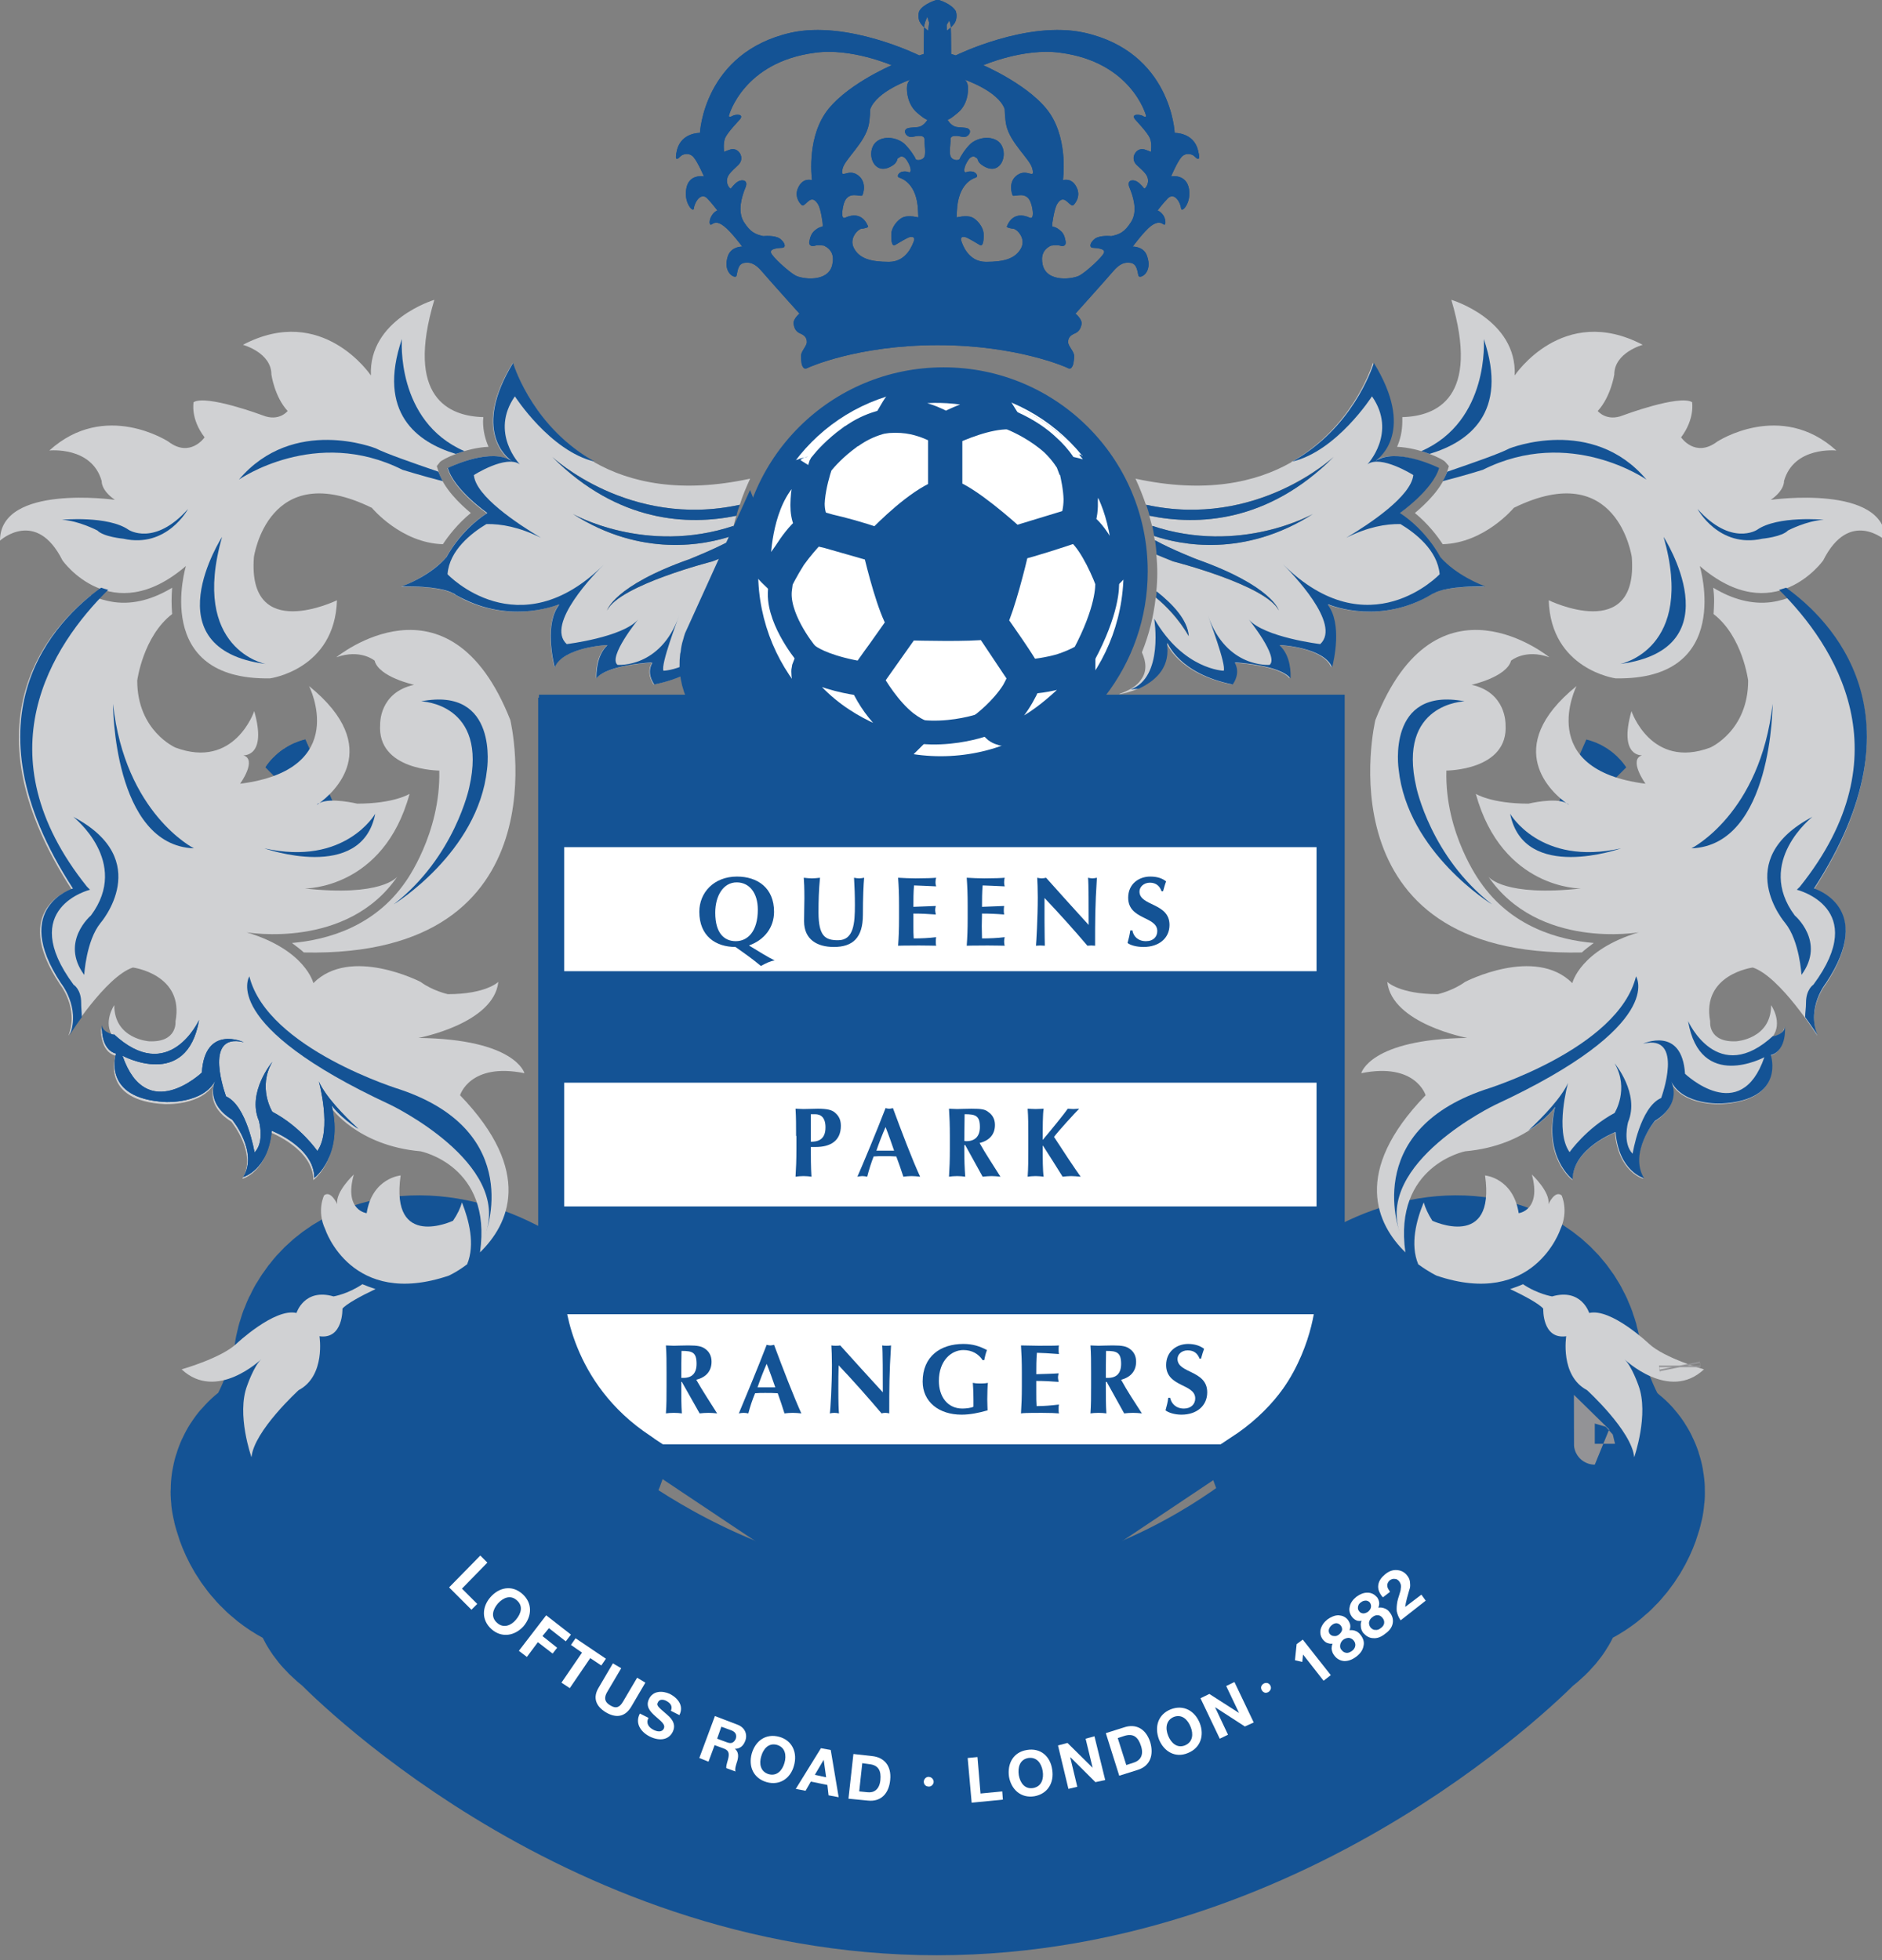 <?xml version="1.0" encoding="UTF-8"?>
<svg xmlns="http://www.w3.org/2000/svg" xmlns:xlink="http://www.w3.org/1999/xlink" width="24pt" height="25pt" viewBox="0 0 24 25" version="1.1">
<rect x="0" y="0" width="24" height="25" fill="#808080" stroke="none"/>
<g id="surface1">
<path style=" stroke:none;fill-rule:evenodd;fill:rgb(7.843%,32.549%,58.431%);fill-opacity:1;" d="M 6.863 8.898 L 6.863 16.523 C 6.863 16.523 6.883 17.746 7.992 18.555 C 8.043 18.594 8.094 18.629 8.148 18.664 L 11.973 21.219 L 15.793 18.664 C 15.836 18.637 15.875 18.609 15.91 18.586 C 17.059 17.777 17.078 16.523 17.078 16.523 L 17.078 8.898 Z M 6.863 8.898 "/>
<path style="fill:none;stroke-width:22.66;stroke-linecap:butt;stroke-linejoin:miter;stroke:rgb(57.647%,57.647%,58.824%);stroke-opacity:1;stroke-miterlimit:2.613;" d="M 168.94 297.979 L 168.774 298.089 L 169.106 298.089 Z M 168.94 297.979 " transform="matrix(0.071,0,0,0.071,-0,0)"/>
<path style="fill-rule:evenodd;fill:rgb(100%,100%,100%);fill-opacity:1;stroke-width:33.99;stroke-linecap:butt;stroke-linejoin:miter;stroke:rgb(7.843%,32.549%,58.431%);stroke-opacity:1;stroke-miterlimit:2.613;" d="M 82.622 258.154 C 88.141 259.854 93.273 259.086 95.426 255.959 C 98.241 251.681 94.598 244.604 87.258 240.161 C 79.917 235.663 71.639 235.553 68.824 239.777 C 66.34 243.562 68.879 249.541 74.564 253.93 L 73.018 255.246 C 69.652 256.398 65.899 261.939 62.974 267.095 C 64.629 267.644 66.34 268.467 67.996 269.454 C 70.48 270.935 72.522 272.8 74.067 274.665 C 78.041 267.863 80.855 260.403 80.855 260.403 C 81.739 258.154 82.622 258.154 82.622 258.154 Z M 82.622 258.154 " transform="matrix(0.071,0,0,0.071,-0,0)"/>
<path style="fill:none;stroke-width:41.898;stroke-linecap:butt;stroke-linejoin:miter;stroke:rgb(7.843%,32.549%,58.431%);stroke-opacity:1;stroke-miterlimit:2.613;" d="M 97.082 262.432 C 92.114 266.163 85.105 260.842 85.105 260.842 M 91.176 269.893 L 97.082 262.432 M 85.105 260.842 C 80.855 263.31 89.796 271.977 89.796 271.977 C 90.128 272.032 90.845 269.893 91.176 269.893 " transform="matrix(0.071,0,0,0.071,-0,0)"/>
<path style="fill-rule:evenodd;fill:rgb(7.843%,32.549%,58.431%);fill-opacity:1;stroke-width:41.898;stroke-linecap:butt;stroke-linejoin:miter;stroke:rgb(7.843%,32.549%,58.431%);stroke-opacity:1;stroke-miterlimit:2.613;" d="M 268.67 287.063 C 270.049 286.076 271.65 284.649 270.767 284.101 C 263.095 279.164 256.031 260.183 256.031 260.183 C 255.148 257.934 254.21 257.934 254.21 257.934 C 248.691 259.635 243.558 258.867 241.461 255.685 C 238.591 251.461 242.289 244.385 249.574 239.941 C 256.914 235.443 265.193 235.333 268.063 239.557 C 270.546 243.342 268.007 249.267 262.323 253.71 L 263.868 255.027 C 270.325 257.276 278.604 276.311 278.604 276.311 C 284.013 274.062 285.117 268.906 285.117 268.906 C 285.779 266.876 284.123 266.327 284.123 266.327 C 278.273 262.652 274.078 246.524 274.078 246.524 C 274.134 244.385 273.582 242.355 272.423 240.6 C 268.283 234.401 257.687 234.017 248.304 239.667 C 242.62 243.123 238.591 248.17 237.487 253.052 C 236.825 256.124 237.266 259.031 238.867 261.39 C 243.834 266.656 251.781 260.622 251.781 260.622 C 255.865 263.584 245.158 271.977 245.158 271.977 C 245.158 271.977 216.183 304.507 168.995 304.507 C 121.807 304.507 89.796 271.977 89.796 271.977 C 89.796 271.977 80.855 263.091 85.105 260.622 C 85.105 260.622 92.997 266.656 98.02 261.39 C 99.565 259.031 100.062 256.124 99.344 253.052 C 98.296 248.17 94.212 243.123 88.527 239.667 C 79.145 234.017 68.548 234.401 64.464 240.6 C 63.25 242.355 62.698 244.385 62.753 246.524 C 62.753 246.524 58.614 262.652 52.708 266.327 C 52.708 266.327 51.052 266.876 51.77 268.906 C 51.77 268.906 52.874 274.062 58.227 276.311 C 58.227 276.311 66.506 257.276 73.018 255.027 L 74.564 253.71 C 68.879 249.267 66.34 243.342 68.824 239.557 C 71.639 235.333 79.917 235.443 87.258 239.941 C 94.598 244.385 98.241 251.461 95.426 255.685 C 93.273 258.867 88.141 259.635 82.622 257.934 C 82.622 257.934 81.739 257.934 80.855 260.183 C 80.855 260.183 73.736 279.164 66.12 284.101 C 65.236 284.649 66.782 286.076 68.162 287.063 C 68.162 287.063 109.279 330.29 168.278 330.29 C 227.277 330.29 268.67 287.063 268.67 287.063 Z M 268.67 287.063 " transform="matrix(0.071,0,0,0.071,-0,0)"/>
<path style="fill-rule:evenodd;fill:rgb(100%,100%,100%);fill-opacity:1;stroke-width:33.99;stroke-linecap:butt;stroke-linejoin:miter;stroke:rgb(7.843%,32.549%,58.431%);stroke-opacity:1;stroke-miterlimit:2.613;" d="M 254.21 258.154 C 248.691 259.854 243.558 259.086 241.461 255.959 C 238.591 251.681 242.289 244.604 249.574 240.161 C 256.914 235.663 265.193 235.553 268.063 239.777 C 270.546 243.562 268.007 249.541 262.323 253.93 L 263.868 255.246 C 267.18 256.398 270.988 261.939 273.913 267.095 C 272.202 267.644 270.491 268.467 268.835 269.454 C 266.352 270.935 264.31 272.8 262.764 274.665 C 258.791 267.863 256.031 260.403 256.031 260.403 C 255.148 258.154 254.21 258.154 254.21 258.154 Z M 254.21 258.154 " transform="matrix(0.071,0,0,0.071,-0,0)"/>
<path style="fill:none;stroke-width:41.898;stroke-linecap:butt;stroke-linejoin:miter;stroke:rgb(7.843%,32.549%,58.431%);stroke-opacity:1;stroke-miterlimit:2.613;" d="M 239.75 262.432 C 244.772 266.163 251.781 260.842 251.781 260.842 M 246.317 270.771 L 239.75 262.432 M 251.781 260.842 C 256.031 263.31 246.814 270.771 246.814 270.771 C 246.483 270.88 246.649 270.771 246.317 270.771 " transform="matrix(0.071,0,0,0.071,-0,0)"/>
<path style=" stroke:none;fill-rule:evenodd;fill:rgb(100%,100%,100%);fill-opacity:1;" d="M 7.156 10.805 L 16.789 10.805 L 16.789 12.387 L 7.156 12.387 Z M 7.156 10.805 "/>
<path style=" stroke:none;fill-rule:evenodd;fill:rgb(100%,100%,100%);fill-opacity:1;" d="M 7.156 13.809 L 16.789 13.809 L 16.789 15.387 L 7.156 15.387 Z M 7.156 13.809 "/>
<path style=" stroke:none;fill-rule:evenodd;fill:rgb(7.843%,32.549%,58.431%);fill-opacity:1;" d="M 9.395 11.254 C 9.223 11.254 9.121 11.426 9.121 11.641 C 9.121 11.91 9.242 12.004 9.383 12.004 C 9.535 12.004 9.664 11.879 9.664 11.602 C 9.664 11.387 9.555 11.254 9.395 11.254 Z M 9.871 11.629 C 9.871 11.828 9.75 11.988 9.551 12.059 C 9.672 12.133 9.805 12.215 9.879 12.25 C 9.82 12.258 9.77 12.285 9.703 12.32 C 9.59 12.227 9.539 12.191 9.379 12.078 C 9.129 12.078 8.918 11.941 8.918 11.629 C 8.918 11.383 9.105 11.18 9.398 11.18 C 9.66 11.18 9.871 11.324 9.871 11.629 Z M 9.871 11.629 "/>
<path style=" stroke:none;fill-rule:evenodd;fill:rgb(7.843%,32.549%,58.431%);fill-opacity:1;" d="M 10.254 11.75 C 10.254 11.613 10.258 11.547 10.258 11.457 C 10.258 11.324 10.254 11.238 10.25 11.195 C 10.285 11.199 10.32 11.203 10.355 11.203 C 10.387 11.203 10.422 11.199 10.457 11.195 C 10.441 11.359 10.438 11.492 10.438 11.637 C 10.438 11.945 10.527 11.992 10.688 11.992 C 10.887 11.992 10.902 11.777 10.902 11.543 C 10.902 11.426 10.898 11.312 10.891 11.195 C 10.914 11.199 10.934 11.203 10.957 11.203 C 10.977 11.203 10.996 11.199 11.02 11.195 C 11.012 11.273 11.004 11.453 11.004 11.668 C 11.004 11.961 10.875 12.078 10.633 12.078 C 10.422 12.078 10.254 11.984 10.254 11.75 Z M 10.254 11.75 "/>
<path style=" stroke:none;fill-rule:evenodd;fill:rgb(7.843%,32.549%,58.431%);fill-opacity:1;" d="M 11.465 11.547 C 11.465 11.402 11.461 11.309 11.453 11.195 C 11.527 11.199 11.602 11.203 11.676 11.203 C 11.797 11.203 11.902 11.199 11.938 11.195 C 11.934 11.211 11.93 11.227 11.93 11.25 C 11.93 11.277 11.934 11.289 11.938 11.305 C 11.84 11.301 11.691 11.293 11.656 11.293 C 11.648 11.383 11.648 11.473 11.648 11.566 C 11.758 11.562 11.836 11.559 11.934 11.555 C 11.926 11.586 11.926 11.594 11.926 11.613 C 11.926 11.625 11.93 11.637 11.934 11.664 C 11.836 11.656 11.742 11.652 11.648 11.652 C 11.648 11.707 11.648 11.758 11.648 11.812 C 11.648 11.867 11.648 11.922 11.652 11.969 C 11.746 11.969 11.84 11.965 11.938 11.953 C 11.934 11.973 11.934 11.984 11.934 12.012 C 11.934 12.035 11.934 12.047 11.938 12.062 C 11.891 12.062 11.832 12.059 11.719 12.059 C 11.516 12.059 11.48 12.062 11.453 12.062 C 11.461 11.953 11.465 11.855 11.465 11.715 Z M 11.465 11.547 "/>
<path style=" stroke:none;fill-rule:evenodd;fill:rgb(7.843%,32.549%,58.431%);fill-opacity:1;" d="M 12.34 11.547 C 12.34 11.402 12.336 11.309 12.328 11.195 C 12.402 11.199 12.477 11.203 12.551 11.203 C 12.672 11.203 12.777 11.199 12.812 11.195 C 12.809 11.211 12.805 11.227 12.805 11.25 C 12.805 11.277 12.809 11.289 12.812 11.305 C 12.715 11.301 12.566 11.293 12.531 11.293 C 12.523 11.383 12.523 11.473 12.523 11.566 C 12.633 11.562 12.711 11.559 12.805 11.555 C 12.801 11.586 12.801 11.594 12.801 11.613 C 12.801 11.625 12.801 11.637 12.805 11.664 C 12.711 11.656 12.617 11.652 12.523 11.652 C 12.523 11.707 12.52 11.758 12.52 11.812 C 12.52 11.867 12.523 11.922 12.523 11.969 C 12.617 11.969 12.715 11.965 12.812 11.953 C 12.809 11.973 12.805 11.984 12.805 12.012 C 12.805 12.035 12.809 12.047 12.812 12.062 C 12.766 12.062 12.707 12.059 12.594 12.059 C 12.387 12.059 12.355 12.062 12.328 12.062 C 12.336 11.953 12.34 11.855 12.34 11.715 Z M 12.34 11.547 "/>
<path style=" stroke:none;fill-rule:evenodd;fill:rgb(7.843%,32.549%,58.431%);fill-opacity:1;" d="M 13.227 11.195 C 13.246 11.199 13.266 11.203 13.285 11.203 C 13.305 11.203 13.32 11.199 13.34 11.195 C 13.52 11.398 13.699 11.594 13.883 11.797 C 13.883 11.594 13.883 11.254 13.875 11.195 C 13.895 11.199 13.914 11.203 13.93 11.203 C 13.949 11.203 13.969 11.199 13.988 11.195 C 13.965 11.562 13.965 11.73 13.965 12.062 C 13.949 12.062 13.934 12.059 13.914 12.059 C 13.898 12.059 13.883 12.062 13.867 12.062 C 13.695 11.859 13.512 11.656 13.32 11.453 C 13.32 11.547 13.32 11.652 13.32 11.746 C 13.32 11.945 13.324 12.02 13.324 12.062 C 13.305 12.062 13.285 12.059 13.266 12.059 C 13.25 12.059 13.23 12.062 13.211 12.062 C 13.215 12.027 13.234 11.703 13.234 11.445 C 13.234 11.332 13.23 11.258 13.227 11.195 Z M 13.227 11.195 "/>
<path style=" stroke:none;fill-rule:evenodd;fill:rgb(7.843%,32.549%,58.431%);fill-opacity:1;" d="M 14.812 11.367 C 14.789 11.297 14.738 11.258 14.664 11.258 C 14.586 11.258 14.531 11.312 14.531 11.371 C 14.531 11.559 14.914 11.512 14.914 11.797 C 14.914 11.965 14.781 12.078 14.582 12.078 C 14.492 12.078 14.414 12.055 14.379 12.027 C 14.395 11.969 14.406 11.922 14.414 11.867 L 14.441 11.867 C 14.453 11.941 14.512 12.004 14.613 12.004 C 14.711 12.004 14.758 11.945 14.758 11.875 C 14.758 11.684 14.387 11.734 14.387 11.449 C 14.387 11.277 14.52 11.18 14.668 11.18 C 14.758 11.18 14.824 11.203 14.871 11.242 C 14.855 11.281 14.848 11.312 14.832 11.367 Z M 14.812 11.367 "/>
<path style=" stroke:none;fill-rule:evenodd;fill:rgb(7.843%,32.549%,58.431%);fill-opacity:1;" d="M 10.395 14.211 C 10.375 14.211 10.355 14.211 10.34 14.211 C 10.34 14.328 10.34 14.449 10.34 14.562 C 10.422 14.562 10.527 14.543 10.527 14.379 C 10.527 14.25 10.465 14.211 10.395 14.211 Z M 10.152 14.488 C 10.152 14.348 10.152 14.25 10.145 14.141 C 10.172 14.141 10.207 14.145 10.246 14.145 C 10.305 14.145 10.371 14.141 10.43 14.141 C 10.547 14.141 10.609 14.156 10.648 14.191 C 10.699 14.234 10.723 14.285 10.723 14.359 C 10.723 14.551 10.59 14.629 10.402 14.629 L 10.34 14.629 C 10.34 14.754 10.34 14.879 10.348 15.008 C 10.32 15.004 10.289 15 10.246 15 C 10.207 15 10.172 15.004 10.145 15.008 C 10.152 14.895 10.156 14.801 10.156 14.656 L 10.156 14.488 Z M 10.152 14.488 "/>
<path style=" stroke:none;fill-rule:evenodd;fill:rgb(7.843%,32.549%,58.431%);fill-opacity:1;" d="M 11.402 14.676 C 11.367 14.574 11.332 14.473 11.293 14.375 C 11.25 14.473 11.211 14.574 11.176 14.676 Z M 11.734 15.008 C 11.695 15.004 11.66 15 11.625 15 C 11.59 15 11.551 15.004 11.52 15.008 C 11.492 14.922 11.461 14.832 11.43 14.75 C 11.379 14.746 11.324 14.746 11.273 14.746 C 11.227 14.746 11.184 14.746 11.141 14.75 C 11.109 14.832 11.082 14.918 11.059 15.008 C 11.035 15.004 11.02 15 10.996 15 C 10.977 15 10.961 15.004 10.934 15.008 C 10.996 14.867 11.184 14.418 11.293 14.133 C 11.309 14.137 11.324 14.141 11.34 14.141 C 11.355 14.141 11.371 14.137 11.387 14.133 C 11.492 14.418 11.637 14.801 11.734 15.008 Z M 11.734 15.008 "/>
<path style=" stroke:none;fill-rule:evenodd;fill:rgb(7.843%,32.549%,58.431%);fill-opacity:1;" d="M 12.301 14.211 C 12.301 14.324 12.297 14.438 12.297 14.551 C 12.309 14.555 12.316 14.555 12.324 14.555 C 12.434 14.555 12.496 14.492 12.496 14.375 C 12.496 14.227 12.438 14.211 12.301 14.211 Z M 12.309 14.605 L 12.297 14.605 L 12.297 14.656 C 12.297 14.801 12.301 14.895 12.309 15.008 C 12.281 15.004 12.246 15 12.207 15 C 12.164 15 12.129 15.004 12.102 15.008 C 12.109 14.895 12.113 14.801 12.113 14.656 L 12.113 14.488 C 12.113 14.348 12.109 14.25 12.102 14.141 C 12.129 14.141 12.164 14.145 12.207 14.145 C 12.25 14.145 12.305 14.141 12.387 14.141 C 12.516 14.141 12.562 14.148 12.605 14.184 C 12.656 14.219 12.688 14.273 12.688 14.348 C 12.688 14.469 12.617 14.547 12.492 14.578 C 12.57 14.719 12.668 14.863 12.758 15.008 C 12.719 15.004 12.684 15 12.645 15 C 12.609 15 12.57 15.004 12.531 15.008 Z M 12.309 14.605 "/>
<path style=" stroke:none;fill-rule:evenodd;fill:rgb(7.843%,32.549%,58.431%);fill-opacity:1;" d="M 13.297 14.613 C 13.297 14.793 13.297 14.926 13.309 15.008 C 13.281 15.004 13.246 15 13.207 15 C 13.164 15 13.133 15.004 13.105 15.008 C 13.113 14.895 13.113 14.801 13.113 14.656 L 13.113 14.488 C 13.113 14.348 13.113 14.25 13.105 14.141 C 13.133 14.141 13.164 14.145 13.207 14.145 C 13.246 14.145 13.281 14.141 13.309 14.141 C 13.297 14.207 13.297 14.379 13.297 14.539 C 13.41 14.406 13.574 14.203 13.617 14.141 C 13.641 14.141 13.664 14.145 13.688 14.145 C 13.711 14.145 13.734 14.141 13.762 14.141 C 13.707 14.195 13.504 14.418 13.441 14.5 C 13.547 14.664 13.715 14.918 13.781 15.008 C 13.73 15.004 13.695 15 13.66 15 C 13.625 15 13.586 15.004 13.551 15.008 C 13.469 14.875 13.383 14.742 13.301 14.613 Z M 13.297 14.613 "/>
<path style=" stroke:none;fill-rule:evenodd;fill:rgb(81.569%,81.961%,82.745%);fill-opacity:1;" d="M 5.602 9.828 C 5.602 9.828 4.805 9.828 4.848 9.238 C 4.848 9.238 4.832 8.832 5.281 8.734 C 5.281 8.734 4.832 8.637 4.777 8.426 C 4.777 8.426 4.598 8.273 4.289 8.383 C 4.289 8.383 5.727 7.203 6.508 9.184 C 6.508 9.184 7.23 12.219 3.875 12.148 C 3.832 12.109 3.781 12.07 3.723 12.027 C 4.172 11.988 4.777 11.82 5.172 11.246 C 5.172 11.246 5.621 10.633 5.602 9.828 Z M 5.602 9.828 "/>
<path style=" stroke:none;fill-rule:evenodd;fill:rgb(81.569%,81.961%,82.745%);fill-opacity:1;" d="M 4.074 10.242 C 4.059 10.246 4.047 10.254 4.039 10.266 C 4.039 10.266 4.051 10.258 4.074 10.242 Z M 4.074 10.242 "/>
<path style="fill-rule:evenodd;fill:rgb(81.569%,81.961%,82.745%);fill-opacity:1;stroke-width:22.66;stroke-linecap:butt;stroke-linejoin:miter;stroke:rgb(7.843%,32.549%,58.431%);stroke-opacity:1;stroke-miterlimit:2.613;" d="M 57.565 143.833 C 57.344 143.888 57.179 143.998 57.068 144.162 C 57.068 144.162 57.234 144.053 57.565 143.833 Z M 57.565 143.833 " transform="matrix(0.071,0,0,0.071,-0,0)"/>
<path style=" stroke:none;fill-rule:evenodd;fill:rgb(81.569%,81.961%,82.745%);fill-opacity:1;" d="M 6.004 6.543 C 5.863 6.426 5.652 6.223 5.59 6.008 L 5.57 5.945 L 5.609 5.895 C 5.641 5.855 5.941 5.711 6.23 5.699 C 6.191 5.609 6.16 5.504 6.16 5.371 C 6.16 5.355 6.164 5.336 6.164 5.32 C 5.727 5.309 5.164 5.074 5.539 3.824 C 5.539 3.824 4.699 4.074 4.73 4.789 C 4.73 4.789 4.113 3.863 3.098 4.398 C 3.098 4.398 3.461 4.496 3.461 4.777 C 3.461 4.777 3.5 5.059 3.668 5.242 C 3.668 5.242 3.559 5.383 3.348 5.297 C 3.348 5.297 2.637 5.031 2.469 5.129 C 2.469 5.129 2.426 5.34 2.609 5.578 C 2.609 5.578 2.426 5.844 2.148 5.633 C 2.148 5.633 1.34 5.102 0.629 5.746 C 0.629 5.746 1.172 5.688 1.297 6.137 C 1.297 6.137 1.285 6.25 1.465 6.375 C 1.465 6.375 0 6.168 0 6.895 C 0 6.895 0.461 6.477 0.797 7.148 C 0.797 7.148 1.422 8.035 2.371 7.219 C 2.371 7.219 1.926 8.68 3.445 8.652 C 3.445 8.652 4.27 8.539 4.297 7.656 C 4.297 7.656 3.152 8.215 3.238 7.105 C 3.238 7.105 3.418 5.828 4.742 6.477 C 4.742 6.477 5.113 6.926 5.648 6.941 C 5.715 6.84 5.832 6.684 6.004 6.543 Z M 6.004 6.543 "/>
<path style="fill:none;stroke-width:22.66;stroke-linecap:butt;stroke-linejoin:miter;stroke:rgb(7.843%,32.549%,58.431%);stroke-opacity:1;stroke-miterlimit:2.613;" d="M 57.565 143.833 C 57.344 143.888 57.179 143.998 57.068 144.162 C 57.068 144.162 57.234 144.053 57.565 143.833 Z M 57.565 143.833 " transform="matrix(0.071,0,0,0.071,-0,0)"/>
<path style=" stroke:none;fill-rule:evenodd;fill:rgb(81.569%,81.961%,82.745%);fill-opacity:1;" d="M 6.121 15.973 C 6.484 15.621 6.812 14.949 5.867 13.969 C 5.867 13.969 5.992 13.547 6.688 13.688 C 6.688 13.688 6.578 13.254 5.336 13.238 C 5.336 13.238 6.297 13.059 6.355 12.523 C 6.355 12.523 6.199 12.68 5.711 12.68 C 5.711 12.68 5.516 12.637 5.363 12.523 C 5.363 12.523 4.469 12.062 3.996 12.539 C 3.996 12.539 3.898 12.117 3.145 11.891 C 3.145 11.891 4.43 12.117 5.07 11.176 C 5.059 11.195 4.855 11.438 3.887 11.332 C 3.887 11.332 4.891 11.344 5.223 10.125 C 5.223 10.125 5.027 10.25 4.555 10.25 C 4.555 10.25 4.215 10.168 4.074 10.242 C 4.051 10.258 4.039 10.266 4.039 10.266 C 4.047 10.254 4.059 10.246 4.074 10.242 C 4.238 10.121 4.918 9.543 3.941 8.75 C 3.941 8.75 4.484 9.816 3.062 9.996 C 3.062 9.996 3.285 9.688 3.102 9.633 C 3.102 9.633 3.41 9.66 3.242 9.07 C 3.242 9.07 2.992 9.816 2.238 9.535 C 2.238 9.535 1.75 9.324 1.75 8.68 C 1.75 8.68 1.824 8.117 2.195 7.832 C 2.191 7.773 2.188 7.719 2.188 7.668 C 2.188 7.605 2.191 7.551 2.195 7.496 C 1.949 7.645 1.703 7.711 1.461 7.68 C 1.348 7.664 1.246 7.633 1.16 7.594 C 0.559 8.074 -0.434 9.27 0.914 11.344 C 0.914 11.344 0.117 11.582 0.762 12.551 C 0.762 12.551 1.012 12.859 0.871 13.211 C 0.871 13.211 1.348 12.453 1.695 12.34 C 1.695 12.34 2.352 12.426 2.238 13.027 C 2.238 13.027 2.266 13.297 1.902 13.281 C 1.902 13.281 1.457 13.254 1.457 12.82 C 1.457 12.82 1.305 13.043 1.445 13.227 C 1.445 13.227 1.289 13.199 1.289 13.098 C 1.289 13.098 1.262 13.406 1.473 13.465 C 1.473 13.465 1.277 14.039 2.098 14.082 C 2.098 14.082 2.59 14.109 2.742 13.801 C 2.742 13.801 2.59 14.082 2.949 14.305 C 2.949 14.305 3.285 14.711 3.09 15.035 C 3.09 15.035 3.41 14.953 3.453 14.445 C 3.453 14.445 3.996 14.656 3.996 15.051 C 3.996 15.051 4.375 14.77 4.219 14.125 C 4.219 14.125 4.555 14.613 5.363 14.684 C 5.363 14.684 6.281 14.867 6.121 15.973 Z M 6.121 15.973 "/>
<path style=" stroke:none;fill-rule:evenodd;fill:rgb(81.569%,81.961%,82.745%);fill-opacity:1;" d="M 4.254 16.535 C 3.879 16.426 3.781 16.746 3.781 16.746 C 3.5 16.68 3.012 17.141 3.012 17.141 C 2.816 17.324 2.316 17.465 2.316 17.465 C 2.762 17.883 3.332 17.336 3.332 17.336 C 3.238 17.422 3.152 17.672 3.152 17.672 C 3.012 18.039 3.207 18.586 3.207 18.586 C 3.238 18.25 3.809 17.73 3.809 17.73 C 4.156 17.547 4.074 17.043 4.074 17.043 C 4.379 17.086 4.367 16.691 4.367 16.691 C 4.414 16.633 4.598 16.531 4.789 16.441 C 4.73 16.422 4.676 16.402 4.621 16.379 C 4.438 16.504 4.254 16.535 4.254 16.535 Z M 4.254 16.535 "/>
<path style=" stroke:none;fill-rule:evenodd;fill:rgb(81.569%,81.961%,82.745%);fill-opacity:1;" d="M 5.891 15.336 C 5.871 15.406 5.836 15.484 5.777 15.57 C 5.777 15.57 4.973 15.949 5.109 14.992 C 5.109 14.992 4.746 15.023 4.676 15.473 C 4.676 15.473 4.383 15.441 4.512 14.98 C 4.512 14.98 4.273 15.203 4.301 15.359 C 4.301 15.359 4.219 15.176 4.133 15.246 C 4.133 15.246 4.035 15.441 4.148 15.68 C 4.148 15.68 4.48 16.691 5.723 16.27 C 5.723 16.27 5.828 16.223 5.957 16.125 C 6.062 15.871 5.98 15.562 5.891 15.336 Z M 5.891 15.336 "/>
<path style=" stroke:none;fill-rule:evenodd;fill:rgb(7.843%,32.549%,58.431%);fill-opacity:1;" d="M 3.371 10.82 C 3.371 10.82 4.613 11.262 4.785 10.379 C 4.785 10.379 4.402 11.051 3.371 10.82 Z M 3.371 10.82 "/>
<path style=" stroke:none;fill-rule:evenodd;fill:rgb(7.843%,32.549%,58.431%);fill-opacity:1;" d="M 2.832 6.848 C 2.832 6.848 1.914 8.273 3.387 8.469 C 3.387 8.469 2.422 8.285 2.832 6.848 Z M 2.832 6.848 "/>
<path style=" stroke:none;fill-rule:evenodd;fill:rgb(7.843%,32.549%,58.431%);fill-opacity:1;" d="M 0.789 6.629 C 0.789 6.629 1.379 6.574 1.641 6.758 C 1.641 6.758 1.969 6.973 2.398 6.492 C 2.398 6.492 2.129 6.996 1.574 6.871 C 1.574 6.871 1.32 6.848 1.242 6.766 C 1.242 6.766 1.004 6.641 0.789 6.629 Z M 0.789 6.629 "/>
<path style=" stroke:none;fill-rule:evenodd;fill:rgb(7.843%,32.549%,58.431%);fill-opacity:1;" d="M 5.371 8.945 C 5.371 8.945 6.23 8.969 5.984 10.043 C 5.984 10.043 5.801 10.93 5.02 11.535 C 5.02 11.535 6.098 10.875 6.211 9.812 C 6.211 9.812 6.367 8.754 5.371 8.945 Z M 5.371 8.945 "/>
<path style=" stroke:none;fill-rule:evenodd;fill:rgb(7.843%,32.549%,58.431%);fill-opacity:1;" d="M 4.793 5.719 C 4.793 5.719 3.742 5.297 3.047 6.117 C 3.047 6.117 4.023 5.434 5.133 5.992 C 5.133 5.992 5.371 6.066 5.645 6.137 C 5.625 6.098 5.605 6.055 5.59 6.016 C 5.258 5.902 4.922 5.785 4.793 5.719 Z M 4.793 5.719 "/>
<path style=" stroke:none;fill-rule:evenodd;fill:rgb(7.843%,32.549%,58.431%);fill-opacity:1;" d="M 5.125 4.324 C 4.805 5.266 5.32 5.641 5.812 5.789 C 5.848 5.777 5.883 5.766 5.922 5.754 C 5.043 5.371 5.125 4.324 5.125 4.324 Z M 5.125 4.324 "/>
<path style=" stroke:none;fill-rule:evenodd;fill:rgb(7.843%,32.549%,58.431%);fill-opacity:1;" d="M 1.441 8.977 C 1.441 8.977 1.441 10.781 2.473 10.82 C 2.473 10.82 1.594 10.379 1.441 8.977 Z M 1.441 8.977 "/>
<path style=" stroke:none;fill-rule:evenodd;fill:rgb(7.843%,32.549%,58.431%);fill-opacity:1;" d="M 3.18 12.453 C 3.18 12.453 2.781 13.07 4.977 14.09 C 4.977 14.09 6.527 14.832 6.188 15.746 C 6.188 15.746 6.707 14.441 5.109 13.898 C 5.109 13.898 3.41 13.379 3.18 12.453 Z M 3.18 12.453 "/>
<path style=" stroke:none;fill-rule:evenodd;fill:rgb(100%,100%,100%);fill-opacity:1;" d="M 15.742 18.34 C 16.465 17.832 16.688 17.129 16.754 16.762 L 7.191 16.762 C 7.258 17.125 7.473 17.809 8.168 18.312 L 8.309 18.41 L 8.312 18.414 C 8.312 18.414 8.32 18.418 8.328 18.422 L 15.617 18.422 C 15.629 18.414 15.637 18.41 15.637 18.41 Z M 15.742 18.34 "/>
<path style=" stroke:none;fill-rule:evenodd;fill:rgb(7.843%,32.549%,58.431%);fill-opacity:1;" d="M 8.691 17.23 C 8.688 17.344 8.688 17.457 8.688 17.574 C 8.695 17.574 8.707 17.574 8.715 17.574 C 8.824 17.574 8.883 17.516 8.883 17.395 C 8.883 17.246 8.828 17.23 8.691 17.23 Z M 8.695 17.625 L 8.688 17.625 L 8.688 17.68 C 8.688 17.82 8.688 17.914 8.695 18.027 C 8.668 18.023 8.633 18.02 8.594 18.02 C 8.551 18.02 8.52 18.023 8.492 18.027 C 8.5 17.914 8.5 17.82 8.5 17.68 L 8.5 17.508 C 8.5 17.367 8.5 17.27 8.492 17.16 C 8.52 17.16 8.551 17.164 8.594 17.164 C 8.637 17.164 8.691 17.16 8.777 17.16 C 8.902 17.16 8.949 17.172 8.992 17.203 C 9.043 17.238 9.074 17.293 9.074 17.367 C 9.074 17.488 9.004 17.566 8.879 17.598 C 8.961 17.742 9.055 17.883 9.145 18.027 C 9.109 18.023 9.07 18.02 9.035 18.02 C 8.996 18.02 8.957 18.023 8.922 18.027 Z M 8.695 17.625 "/>
<path style=" stroke:none;fill-rule:evenodd;fill:rgb(7.843%,32.549%,58.431%);fill-opacity:1;" d="M 9.887 17.695 C 9.852 17.594 9.816 17.492 9.777 17.395 C 9.734 17.492 9.695 17.594 9.66 17.695 Z M 10.219 18.027 C 10.18 18.023 10.145 18.02 10.109 18.02 C 10.074 18.02 10.039 18.023 10.004 18.027 C 9.977 17.941 9.949 17.855 9.918 17.77 C 9.863 17.766 9.809 17.766 9.758 17.766 C 9.711 17.766 9.672 17.766 9.629 17.77 C 9.594 17.855 9.566 17.938 9.543 18.027 C 9.523 18.023 9.504 18.02 9.484 18.02 C 9.465 18.02 9.445 18.023 9.422 18.027 C 9.48 17.887 9.668 17.438 9.777 17.152 C 9.793 17.156 9.809 17.16 9.824 17.16 C 9.84 17.16 9.855 17.156 9.871 17.152 C 9.977 17.438 10.125 17.82 10.219 18.027 Z M 10.219 18.027 "/>
<path style=" stroke:none;fill-rule:evenodd;fill:rgb(7.843%,32.549%,58.431%);fill-opacity:1;" d="M 10.602 17.16 C 10.621 17.164 10.641 17.164 10.656 17.164 C 10.68 17.164 10.695 17.164 10.715 17.16 C 10.895 17.359 11.074 17.559 11.258 17.758 C 11.258 17.559 11.258 17.215 11.25 17.16 C 11.266 17.164 11.285 17.164 11.305 17.164 C 11.324 17.164 11.344 17.164 11.363 17.16 C 11.34 17.523 11.34 17.691 11.34 18.027 C 11.324 18.023 11.309 18.02 11.289 18.02 C 11.273 18.02 11.254 18.023 11.242 18.027 C 11.07 17.824 10.887 17.617 10.695 17.414 C 10.691 17.508 10.691 17.613 10.691 17.707 C 10.691 17.91 10.695 17.98 10.699 18.027 C 10.68 18.023 10.66 18.02 10.641 18.02 C 10.621 18.02 10.602 18.023 10.582 18.027 C 10.59 17.988 10.609 17.664 10.609 17.41 C 10.609 17.297 10.605 17.219 10.602 17.16 Z M 10.602 17.16 "/>
<path style=" stroke:none;fill-rule:evenodd;fill:rgb(7.843%,32.549%,58.431%);fill-opacity:1;" d="M 12.531 17.348 C 12.48 17.27 12.398 17.219 12.285 17.219 C 12.133 17.219 11.973 17.352 11.973 17.613 C 11.973 17.812 12.082 17.965 12.273 17.965 C 12.316 17.965 12.391 17.957 12.414 17.941 C 12.414 17.922 12.414 17.891 12.414 17.855 C 12.414 17.719 12.406 17.664 12.406 17.637 C 12.422 17.641 12.449 17.645 12.5 17.645 C 12.559 17.645 12.582 17.641 12.598 17.637 C 12.594 17.664 12.59 17.77 12.59 17.848 C 12.59 17.902 12.594 17.969 12.594 17.988 C 12.484 18.02 12.371 18.043 12.262 18.043 C 11.973 18.043 11.766 17.879 11.766 17.621 C 11.766 17.301 11.992 17.141 12.285 17.141 C 12.41 17.141 12.496 17.172 12.586 17.219 C 12.57 17.262 12.559 17.305 12.551 17.348 Z M 12.531 17.348 "/>
<path style=" stroke:none;fill-rule:evenodd;fill:rgb(7.843%,32.549%,58.431%);fill-opacity:1;" d="M 13.031 17.508 C 13.031 17.367 13.027 17.27 13.02 17.16 C 13.094 17.16 13.168 17.164 13.242 17.164 C 13.363 17.164 13.469 17.164 13.504 17.16 C 13.5 17.176 13.5 17.188 13.5 17.211 C 13.5 17.238 13.5 17.25 13.504 17.27 C 13.406 17.262 13.258 17.254 13.223 17.254 C 13.215 17.344 13.215 17.434 13.215 17.527 C 13.324 17.523 13.402 17.523 13.5 17.516 C 13.492 17.547 13.492 17.559 13.492 17.574 C 13.492 17.586 13.496 17.598 13.5 17.625 C 13.402 17.617 13.309 17.613 13.215 17.613 C 13.215 17.668 13.215 17.723 13.215 17.773 C 13.215 17.828 13.215 17.883 13.219 17.934 C 13.312 17.934 13.406 17.926 13.504 17.914 C 13.5 17.934 13.5 17.945 13.5 17.973 C 13.5 18 13.5 18.012 13.504 18.027 C 13.457 18.023 13.398 18.02 13.285 18.02 C 13.082 18.02 13.047 18.023 13.02 18.027 C 13.027 17.914 13.031 17.82 13.031 17.68 Z M 13.031 17.508 "/>
<path style=" stroke:none;fill-rule:evenodd;fill:rgb(7.843%,32.549%,58.431%);fill-opacity:1;" d="M 14.105 17.23 C 14.102 17.344 14.102 17.457 14.102 17.574 C 14.109 17.574 14.121 17.574 14.129 17.574 C 14.238 17.574 14.297 17.516 14.297 17.395 C 14.297 17.246 14.238 17.23 14.105 17.23 Z M 14.113 17.625 L 14.102 17.625 L 14.102 17.68 C 14.102 17.82 14.102 17.914 14.109 18.027 C 14.082 18.023 14.047 18.02 14.008 18.02 C 13.965 18.02 13.934 18.023 13.906 18.027 C 13.914 17.914 13.914 17.82 13.914 17.68 L 13.914 17.508 C 13.914 17.367 13.914 17.27 13.906 17.16 C 13.934 17.16 13.965 17.164 14.008 17.164 C 14.055 17.164 14.105 17.16 14.191 17.16 C 14.316 17.16 14.363 17.172 14.406 17.203 C 14.457 17.238 14.488 17.293 14.488 17.367 C 14.488 17.488 14.418 17.566 14.297 17.598 C 14.375 17.742 14.469 17.883 14.562 18.027 C 14.523 18.023 14.488 18.02 14.449 18.02 C 14.41 18.02 14.371 18.023 14.336 18.027 Z M 14.113 17.625 "/>
<path style=" stroke:none;fill-rule:evenodd;fill:rgb(7.843%,32.549%,58.431%);fill-opacity:1;" d="M 15.297 17.328 C 15.27 17.258 15.223 17.223 15.145 17.223 C 15.07 17.223 15.016 17.273 15.016 17.332 C 15.016 17.52 15.395 17.473 15.395 17.758 C 15.395 17.926 15.266 18.043 15.066 18.043 C 14.977 18.043 14.898 18.016 14.863 17.988 C 14.879 17.93 14.891 17.887 14.898 17.828 L 14.922 17.828 C 14.938 17.902 14.996 17.965 15.098 17.965 C 15.191 17.965 15.242 17.906 15.242 17.836 C 15.242 17.645 14.871 17.695 14.871 17.41 C 14.871 17.238 15.004 17.141 15.152 17.141 C 15.242 17.141 15.309 17.168 15.355 17.203 C 15.34 17.242 15.332 17.273 15.316 17.328 Z M 15.297 17.328 "/>
<path style=" stroke:none;fill-rule:evenodd;fill:rgb(7.843%,32.549%,58.431%);fill-opacity:1;" d="M 0.934 10.418 C 0.934 10.418 1.668 10.992 1.16 11.676 C 1.16 11.676 0.762 12.012 1.074 12.434 C 1.074 12.434 1.098 12 1.281 11.773 C 1.281 11.773 1.98 10.969 0.934 10.418 Z M 0.934 10.418 "/>
<path style=" stroke:none;fill-rule:evenodd;fill:rgb(81.569%,81.961%,82.745%);fill-opacity:1;" d="M 9.496 8.668 C 9.422 8.57 9.426 8.449 9.484 8.32 C 9.395 8.098 9.336 7.863 9.309 7.621 C 9.02 7.855 8.891 8.113 8.891 8.113 C 8.906 7.906 9.094 7.707 9.301 7.543 C 9.293 7.465 9.289 7.387 9.289 7.309 C 9.289 7.23 9.293 7.152 9.301 7.074 C 9.234 7.102 9.164 7.129 9.086 7.16 C 9.086 7.16 7.902 7.461 7.742 7.785 C 7.742 7.785 7.828 7.473 8.789 7.133 C 8.789 7.133 9.105 7.008 9.32 6.891 C 9.324 6.875 9.328 6.855 9.332 6.836 C 8.992 6.949 8.184 7.117 7.305 6.555 C 7.305 6.555 8.23 7.082 9.355 6.707 C 9.367 6.664 9.375 6.621 9.391 6.578 C 8.781 6.703 7.887 6.672 7.043 5.828 C 7.043 5.828 8.02 6.746 9.434 6.438 C 9.469 6.324 9.516 6.215 9.566 6.105 C 8.68 6.297 8.035 6.156 7.578 5.895 L 7.578 5.891 C 6.824 5.465 6.57 4.727 6.539 4.629 C 6.012 5.488 6.457 5.84 6.52 5.883 C 6.52 5.879 6.512 5.879 6.512 5.875 C 6.512 5.879 6.512 5.879 6.512 5.879 C 6.5 5.867 6.484 5.859 6.465 5.852 C 6.184 5.73 5.707 5.973 5.707 5.973 C 5.789 6.254 6.207 6.547 6.207 6.547 C 5.859 6.77 5.691 7.109 5.691 7.109 C 5.488 7.336 5.176 7.461 5.117 7.484 C 5.547 7.473 5.715 7.539 5.773 7.566 C 5.793 7.578 5.805 7.586 5.805 7.586 C 5.844 7.609 5.883 7.629 5.926 7.652 C 6.559 7.953 7.121 7.707 7.121 7.707 C 7.117 7.711 7.141 7.703 7.137 7.707 C 7.145 7.703 7.129 7.711 7.129 7.711 C 6.938 7.957 7.051 8.434 7.07 8.512 C 7.176 8.254 7.734 8.227 7.734 8.227 C 7.734 8.227 7.75 8.223 7.75 8.227 C 7.758 8.223 7.742 8.23 7.742 8.23 C 7.594 8.367 7.598 8.602 7.602 8.652 C 7.738 8.48 8.305 8.453 8.305 8.453 C 8.305 8.453 8.32 8.445 8.32 8.449 C 8.324 8.449 8.312 8.457 8.312 8.457 C 8.238 8.582 8.32 8.707 8.336 8.73 C 9.031 8.59 9.172 8.199 9.172 8.199 L 9.18 8.184 L 9.18 8.203 C 9.129 8.496 9.297 8.668 9.496 8.766 C 9.5 8.77 9.504 8.77 9.508 8.77 C 9.516 8.773 9.52 8.777 9.527 8.781 C 9.535 8.785 9.539 8.785 9.547 8.789 C 9.547 8.789 9.617 8.824 9.77 8.855 C 9.77 8.852 9.77 8.852 9.766 8.848 C 9.629 8.801 9.543 8.742 9.496 8.668 Z M 9.496 8.668 "/>
<path style=" stroke:none;fill-rule:evenodd;fill:rgb(7.843%,32.549%,58.431%);fill-opacity:1;" d="M 7.043 5.828 C 7.887 6.672 8.781 6.703 9.391 6.578 C 9.402 6.531 9.418 6.484 9.434 6.438 C 8.02 6.746 7.043 5.828 7.043 5.828 Z M 7.043 5.828 "/>
<path style=" stroke:none;fill-rule:evenodd;fill:rgb(7.843%,32.549%,58.431%);fill-opacity:1;" d="M 7.305 6.555 C 8.184 7.117 8.992 6.949 9.332 6.836 C 9.336 6.793 9.348 6.75 9.355 6.707 C 8.23 7.082 7.305 6.555 7.305 6.555 Z M 7.305 6.555 "/>
<path style=" stroke:none;fill-rule:evenodd;fill:rgb(7.843%,32.549%,58.431%);fill-opacity:1;" d="M 7.742 7.785 C 7.902 7.461 9.086 7.16 9.086 7.16 C 9.164 7.129 9.234 7.102 9.301 7.074 C 9.305 7.016 9.312 6.953 9.32 6.891 C 9.105 7.008 8.789 7.133 8.789 7.133 C 7.828 7.473 7.742 7.785 7.742 7.785 Z M 7.742 7.785 "/>
<path style=" stroke:none;fill-rule:evenodd;fill:rgb(7.843%,32.549%,58.431%);fill-opacity:1;" d="M 9.496 8.668 C 9.543 8.742 9.629 8.801 9.766 8.848 C 9.652 8.684 9.559 8.508 9.484 8.32 C 9.426 8.449 9.422 8.57 9.496 8.668 Z M 9.496 8.668 "/>
<path style="fill-rule:evenodd;fill:rgb(7.843%,32.549%,58.431%);fill-opacity:1;stroke-width:22.66;stroke-linecap:butt;stroke-linejoin:miter;stroke:rgb(7.843%,32.549%,58.431%);stroke-opacity:1;stroke-miterlimit:2.613;" d="M 134.17 121.726 C 134.832 122.768 136.046 123.591 137.978 124.249 C 136.377 121.946 135.053 119.477 134.004 116.844 C 133.176 118.654 133.121 120.355 134.17 121.726 Z M 134.17 121.726 " transform="matrix(0.071,0,0,0.071,-0,0)"/>
<path style=" stroke:none;fill-rule:evenodd;fill:rgb(7.843%,32.549%,58.431%);fill-opacity:1;" d="M 9.766 8.848 C 9.766 8.852 9.77 8.852 9.77 8.855 C 9.777 8.855 9.789 8.859 9.797 8.859 C 9.785 8.855 9.777 8.852 9.766 8.848 Z M 9.766 8.848 "/>
<path style="fill-rule:evenodd;fill:rgb(7.843%,32.549%,58.431%);fill-opacity:1;stroke-width:0.34;stroke-linecap:butt;stroke-linejoin:miter;stroke:rgb(7.843%,32.549%,58.431%);stroke-opacity:1;stroke-miterlimit:2.613;" d="M 237.156 231.987 C 237.101 232.755 236.493 247.676 222.42 257.55 L 220.93 258.538 C 220.93 258.538 173.41 290.135 169.161 292.933 C 165.021 290.19 117.447 258.593 117.447 258.593 L 117.392 258.538 L 115.405 257.166 C 101.773 247.347 101.166 232.755 101.166 231.987 L 101.166 129.132 L 144.38 129.132 C 150.948 135.33 159.778 139.116 169.492 139.116 C 179.205 139.116 188.036 135.33 194.548 129.132 L 237.156 129.132 Z M 198.357 124.963 C 203.158 118.764 205.973 111.029 205.973 102.636 C 205.973 82.449 189.637 66.157 169.492 66.157 C 149.292 66.157 132.956 82.449 132.956 102.636 C 132.956 111.029 135.826 118.764 140.572 124.963 L 96.971 124.963 L 96.971 232.042 C 96.971 232.042 97.302 249.212 112.921 260.567 C 113.639 261.116 114.356 261.61 115.129 262.103 L 169.106 297.979 L 169.161 297.979 L 223.137 262.103 C 223.744 261.719 224.296 261.335 224.848 261.006 C 241.019 249.651 241.35 232.042 241.35 232.042 L 241.35 124.963 Z M 198.357 124.963 " transform="matrix(0.071,0,0,0.071,-0,0)"/>
<path style=" stroke:none;fill-rule:evenodd;fill:rgb(100%,100%,100%);fill-opacity:1;" d="M 9.668 7.297 C 9.668 6 10.711 4.953 11.996 4.953 C 13.285 4.953 14.328 6 14.328 7.297 C 14.328 8.594 13.285 9.645 11.996 9.645 C 10.711 9.645 9.668 8.594 9.668 7.297 Z M 9.668 7.297 "/>
<path style="fill-rule:evenodd;fill:rgb(100%,100%,100%);fill-opacity:1;stroke-width:4.283;stroke-linecap:butt;stroke-linejoin:miter;stroke:rgb(7.843%,32.549%,58.431%);stroke-opacity:1;stroke-miterlimit:2.613;" d="M 163.973 75.921 C 166.291 76.415 168.057 77.347 168.83 77.786 L 168.83 88.319 C 164.525 90.019 159.171 95.395 157.626 96.986 C 154.37 95.834 151.224 95.011 149.071 94.517 C 147.912 94.188 147.029 93.914 146.808 93.859 C 146.257 92.981 145.981 91.775 145.981 90.458 C 145.981 90.184 146.036 89.855 146.036 89.58 C 146.257 87.276 146.974 84.753 147.416 83.491 C 147.471 83.382 147.581 83.327 147.636 83.217 C 148.243 82.449 150.01 80.474 152.493 78.664 C 152.548 78.664 152.548 78.609 152.603 78.609 C 152.714 78.499 152.879 78.39 152.99 78.335 C 153.211 78.17 153.431 78.06 153.652 77.896 C 155.087 76.963 156.798 76.195 158.619 75.757 C 158.674 75.757 158.674 75.757 158.73 75.757 C 159.006 75.702 159.337 75.702 159.613 75.647 C 161.213 75.537 162.703 75.647 163.973 75.921 Z M 163.973 75.921 " transform="matrix(0.071,0,0,0.071,-0,0)"/>
<path style="fill-rule:evenodd;fill:rgb(100%,100%,100%);fill-opacity:1;stroke-width:4.283;stroke-linecap:butt;stroke-linejoin:miter;stroke:rgb(7.843%,32.549%,58.431%);stroke-opacity:1;stroke-miterlimit:2.613;" d="M 181.799 75.208 C 183.124 75.757 186.27 77.238 189.029 79.706 C 190.906 81.516 191.679 82.998 191.734 82.998 L 191.899 83.436 L 192.175 83.491 C 192.175 83.491 192.175 83.546 192.175 83.546 C 192.23 83.766 192.286 83.985 192.341 84.204 C 192.672 85.631 193.114 87.715 193.169 89.635 C 193.169 91.61 192.727 92.981 192.506 93.53 L 182.241 96.657 C 180.585 95.176 174.183 89.471 170.706 88.264 L 170.706 77.841 C 172.251 77.128 177.329 74.879 181.248 74.989 C 181.468 75.098 181.634 75.153 181.799 75.208 Z M 181.799 75.208 " transform="matrix(0.071,0,0,0.071,-0,0)"/>
<path style="fill-rule:evenodd;fill:rgb(100%,100%,100%);fill-opacity:1;stroke-width:4.283;stroke-linecap:butt;stroke-linejoin:miter;stroke:rgb(7.843%,32.549%,58.431%);stroke-opacity:1;stroke-miterlimit:2.613;" d="M 194.659 117.722 C 193.224 118.599 191.789 119.148 190.464 119.587 C 188.146 120.245 185.828 120.519 184.78 120.629 C 183.621 118.49 179.978 113.333 178.819 111.687 C 180.144 109.054 182.131 101.21 182.738 98.522 C 185 98.028 190.74 96.163 193.114 95.34 C 195.211 96.382 197.694 101.374 198.853 104.501 C 198.853 104.501 198.853 104.556 198.853 104.556 C 198.909 105.269 198.964 109.658 194.659 117.722 Z M 194.659 117.722 " transform="matrix(0.071,0,0,0.071,-0,0)"/>
<path style=" stroke:none;fill-rule:evenodd;fill:rgb(23.137%,22.353%,38.824%);fill-opacity:1;" d="M 12.539 7.895 C 12.391 7.918 11.879 7.914 11.535 7.906 C 11.469 7.809 11.34 7.383 11.25 7 C 11.348 6.898 11.738 6.504 12.02 6.398 C 12.18 6.441 12.562 6.758 12.809 6.98 C 12.715 7.371 12.594 7.793 12.539 7.895 Z M 12.539 7.895 "/>
<path style=" stroke:none;fill-rule:evenodd;fill:rgb(7.843%,32.549%,58.431%);fill-opacity:1;" d="M 11.461 7.965 C 11.383 7.848 11.215 7.34 11.125 6.965 C 11.23 6.84 11.68 6.387 11.988 6.273 C 12.18 6.324 12.625 6.68 12.863 6.895 L 12.883 6.961 C 12.789 7.344 12.629 7.832 12.562 7.949 C 12.402 7.977 11.801 7.973 11.461 7.965 Z M 11.461 7.965 "/>
<path style="fill-rule:evenodd;fill:rgb(100%,100%,100%);fill-opacity:1;stroke-width:4.283;stroke-linecap:butt;stroke-linejoin:miter;stroke:rgb(7.843%,32.549%,58.431%);stroke-opacity:1;stroke-miterlimit:2.613;" d="M 200.178 102.746 C 199.24 100.442 197.032 95.56 194.438 93.969 C 194.99 92.762 195.1 91.226 195.045 89.745 C 195.045 89.58 195.1 89.471 195.1 89.361 C 195.1 88.099 194.88 86.618 194.438 84.972 C 194.383 84.643 194.328 84.314 194.217 84.04 C 194.493 84.04 194.769 84.15 194.99 84.204 C 196.37 84.643 196.977 85.082 197.087 85.137 C 197.253 85.356 201.227 89.635 201.999 100.442 C 201.503 101.155 200.84 102.088 200.178 102.746 Z M 200.178 102.746 " transform="matrix(0.071,0,0,0.071,-0,0)"/>
<path style=" stroke:none;fill-rule:evenodd;fill:rgb(100%,100%,100%);fill-opacity:1;" d="M 13.809 5.859 C 13.773 5.848 13.73 5.836 13.688 5.828 C 13.625 5.734 13.551 5.652 13.473 5.582 C 13.359 5.473 13.195 5.355 12.969 5.254 C 12.93 5.238 12.902 5.227 12.887 5.219 C 12.879 5.207 12.859 5.18 12.836 5.145 C 13.07 5.227 13.5 5.43 13.809 5.859 Z M 13.809 5.859 "/>
<path style="fill-rule:evenodd;fill:rgb(100%,100%,100%);fill-opacity:1;stroke-width:4.283;stroke-linecap:butt;stroke-linejoin:miter;stroke:rgb(7.843%,32.549%,58.431%);stroke-opacity:1;stroke-miterlimit:2.613;" d="M 161.489 71.807 C 161.765 71.478 162.096 71.203 162.372 70.984 C 162.483 70.929 168.112 68.899 178.764 71.752 C 178.929 71.971 179.261 72.465 179.702 73.178 C 177.77 73.288 174.404 73.891 170.375 75.921 C 170.154 76.031 169.989 76.086 169.878 76.195 C 168.609 75.427 165.021 73.562 160.109 73.727 C 160.496 73.069 160.937 72.355 161.489 71.807 Z M 161.489 71.807 " transform="matrix(0.071,0,0,0.071,-0,0)"/>
<path style="fill-rule:evenodd;fill:rgb(100%,100%,100%);fill-opacity:1;stroke-width:4.283;stroke-linecap:butt;stroke-linejoin:miter;stroke:rgb(7.843%,32.549%,58.431%);stroke-opacity:1;stroke-miterlimit:2.613;" d="M 136.267 100.826 C 136.267 100.716 136.322 91.555 140.793 86.179 C 141.069 86.015 141.841 85.576 142.78 85.082 C 143 84.972 143.221 84.863 143.497 84.753 C 143.497 84.753 143.552 84.753 143.607 84.698 C 143.828 84.643 144.049 84.534 144.27 84.479 C 144.325 84.424 144.38 84.424 144.49 84.369 C 144.656 84.314 144.877 84.259 145.098 84.204 C 145.098 84.204 145.153 84.204 145.208 84.15 C 144.822 85.302 144.435 87.002 144.214 88.757 C 144.159 89.416 144.104 90.074 144.104 90.732 C 144.104 91.884 144.27 92.981 144.711 93.914 C 144.822 94.133 144.877 94.298 144.987 94.517 C 144.932 94.572 144.822 94.682 144.711 94.792 C 143.387 95.889 142.117 97.589 141.069 99.235 C 140.13 100.497 139.247 101.923 138.585 103.349 C 138.53 103.294 138.419 103.24 138.364 103.185 L 136.267 100.936 C 136.267 100.881 136.267 100.826 136.267 100.826 Z M 136.267 100.826 " transform="matrix(0.071,0,0,0.071,-0,0)"/>
<path style="fill-rule:evenodd;fill:rgb(100%,100%,100%);fill-opacity:1;stroke-width:4.283;stroke-linecap:butt;stroke-linejoin:miter;stroke:rgb(7.843%,32.549%,58.431%);stroke-opacity:1;stroke-miterlimit:2.613;" d="M 162.483 134.069 C 160.385 133.63 151.224 131.161 144.711 123.372 C 144.711 123.317 144.656 123.152 144.656 123.043 C 144.656 123.043 144.656 122.988 144.601 122.878 C 144.435 122.275 144.27 121.452 144.27 120.629 C 144.27 120.464 144.27 120.355 144.325 120.245 C 144.325 120.026 144.38 119.806 144.49 119.532 C 144.601 119.642 144.711 119.696 144.877 119.806 C 148.243 121.891 153.155 122.659 154.811 122.878 C 157.515 128.748 161.71 131.6 163.807 132.752 C 163.2 133.356 162.814 133.74 162.483 134.069 Z M 162.483 134.069 " transform="matrix(0.071,0,0,0.071,-0,0)"/>
<path style="fill-rule:evenodd;fill:rgb(100%,100%,100%);fill-opacity:1;stroke-width:4.283;stroke-linecap:butt;stroke-linejoin:miter;stroke:rgb(7.843%,32.549%,58.431%);stroke-opacity:1;stroke-miterlimit:2.613;" d="M 194.438 122.33 C 193.776 123.043 187.65 129.845 181.799 131.929 C 181.468 131.984 179.647 132.094 178.543 131.052 C 182.407 128.035 184.283 124.03 184.89 122.494 C 186.215 122.439 189.195 122.165 192.506 120.848 C 193.224 120.574 193.941 120.3 194.604 119.916 C 194.604 120.245 194.604 120.629 194.604 120.903 C 194.604 121.507 194.604 122 194.438 122.33 Z M 194.438 122.33 " transform="matrix(0.071,0,0,0.071,-0,0)"/>
<path style=" stroke:none;fill-rule:evenodd;fill:rgb(81.569%,81.961%,82.745%);fill-opacity:1;" d="M 18.445 9.828 C 18.445 9.828 19.242 9.828 19.199 9.238 C 19.199 9.238 19.211 8.832 18.766 8.734 C 18.766 8.734 19.211 8.637 19.27 8.426 C 19.27 8.426 19.449 8.273 19.758 8.383 C 19.758 8.383 18.32 7.203 17.539 9.184 C 17.539 9.184 16.816 12.219 20.172 12.148 C 20.215 12.109 20.266 12.07 20.324 12.027 C 19.871 11.988 19.27 11.82 18.875 11.246 C 18.875 11.246 18.422 10.633 18.445 9.828 Z M 18.445 9.828 "/>
<path style="fill:none;stroke-width:22.66;stroke-linecap:butt;stroke-linejoin:miter;stroke:rgb(7.843%,32.549%,58.431%);stroke-opacity:1;stroke-miterlimit:2.613;" d="M 282.191 143.833 C 282.412 143.888 282.578 143.998 282.688 144.162 C 282.688 144.162 282.523 144.053 282.191 143.833 Z M 282.191 143.833 " transform="matrix(0.071,0,0,0.071,-0,0)"/>
<path style=" stroke:none;fill-rule:evenodd;fill:rgb(81.569%,81.961%,82.745%);fill-opacity:1;" d="M 18.043 6.543 C 18.184 6.426 18.395 6.223 18.457 6.008 L 18.477 5.945 L 18.434 5.895 C 18.406 5.855 18.105 5.711 17.816 5.699 C 17.855 5.609 17.883 5.504 17.883 5.371 C 17.883 5.355 17.883 5.336 17.883 5.32 C 18.32 5.309 18.879 5.074 18.508 3.824 C 18.508 3.824 19.348 4.074 19.316 4.789 C 19.316 4.789 19.93 3.863 20.949 4.398 C 20.949 4.398 20.586 4.496 20.586 4.777 C 20.586 4.777 20.543 5.059 20.375 5.242 C 20.375 5.242 20.488 5.383 20.699 5.297 C 20.699 5.297 21.41 5.031 21.578 5.129 C 21.578 5.129 21.617 5.34 21.438 5.578 C 21.438 5.578 21.617 5.844 21.898 5.633 C 21.898 5.633 22.707 5.102 23.418 5.746 C 23.418 5.746 22.875 5.688 22.75 6.137 C 22.75 6.137 22.762 6.25 22.582 6.375 C 22.582 6.375 24.047 6.168 24.047 6.895 C 24.047 6.895 23.586 6.477 23.25 7.148 C 23.25 7.148 22.621 8.035 21.676 7.219 C 21.676 7.219 22.121 8.68 20.602 8.652 C 20.602 8.652 19.777 8.539 19.75 7.656 C 19.75 7.656 20.895 8.215 20.809 7.105 C 20.809 7.105 20.629 5.828 19.305 6.477 C 19.305 6.477 18.934 6.926 18.398 6.941 C 18.332 6.84 18.215 6.684 18.043 6.543 Z M 18.043 6.543 "/>
<path style=" stroke:none;fill-rule:evenodd;fill:rgb(81.569%,81.961%,82.745%);fill-opacity:1;" d="M 19.973 10.242 C 19.988 10.246 20 10.254 20.008 10.266 C 20.008 10.266 19.996 10.258 19.973 10.242 Z M 19.973 10.242 "/>
<path style=" stroke:none;fill-rule:evenodd;fill:rgb(81.569%,81.961%,82.745%);fill-opacity:1;" d="M 17.922 15.973 C 17.562 15.621 17.23 14.949 18.18 13.969 C 18.18 13.969 18.055 13.547 17.359 13.688 C 17.359 13.688 17.469 13.254 18.711 13.238 C 18.711 13.238 17.75 13.059 17.691 12.523 C 17.691 12.523 17.844 12.68 18.336 12.68 C 18.336 12.68 18.527 12.637 18.684 12.523 C 18.684 12.523 19.574 12.062 20.051 12.539 C 20.051 12.539 20.148 12.117 20.898 11.891 C 20.898 11.891 19.617 12.117 18.977 11.176 C 18.988 11.195 19.191 11.438 20.16 11.332 C 20.16 11.332 19.156 11.344 18.82 10.125 C 18.82 10.125 19.016 10.25 19.492 10.25 C 19.492 10.25 19.832 10.168 19.973 10.242 C 19.996 10.258 20.008 10.266 20.008 10.266 C 20 10.254 19.984 10.246 19.973 10.242 C 19.805 10.121 19.129 9.543 20.105 8.75 C 20.105 8.75 19.562 9.816 20.984 9.996 C 20.984 9.996 20.762 9.688 20.941 9.633 C 20.941 9.633 20.637 9.66 20.805 9.07 C 20.805 9.07 21.055 9.816 21.809 9.535 C 21.809 9.535 22.293 9.324 22.293 8.68 C 22.293 8.68 22.223 8.117 21.852 7.832 C 21.855 7.773 21.859 7.719 21.859 7.668 C 21.859 7.605 21.855 7.551 21.848 7.496 C 22.094 7.645 22.344 7.711 22.586 7.68 C 22.699 7.664 22.797 7.633 22.887 7.594 C 23.488 8.074 24.477 9.27 23.133 11.344 C 23.133 11.344 23.926 11.582 23.285 12.551 C 23.285 12.551 23.035 12.859 23.176 13.211 C 23.176 13.211 22.699 12.453 22.352 12.34 C 22.352 12.34 21.695 12.426 21.809 13.027 C 21.809 13.027 21.777 13.297 22.141 13.281 C 22.141 13.281 22.586 13.254 22.586 12.82 C 22.586 12.82 22.742 13.043 22.602 13.227 C 22.602 13.227 22.754 13.199 22.754 13.098 C 22.754 13.098 22.785 13.406 22.574 13.465 C 22.574 13.465 22.77 14.039 21.945 14.082 C 21.945 14.082 21.457 14.109 21.305 13.801 C 21.305 13.801 21.457 14.082 21.098 14.305 C 21.098 14.305 20.762 14.711 20.957 15.035 C 20.957 15.035 20.637 14.953 20.594 14.445 C 20.594 14.445 20.051 14.656 20.051 15.051 C 20.051 15.051 19.672 14.77 19.828 14.125 C 19.828 14.125 19.492 14.613 18.684 14.684 C 18.684 14.684 17.766 14.867 17.922 15.973 Z M 17.922 15.973 "/>
<path style=" stroke:none;fill-rule:evenodd;fill:rgb(81.569%,81.961%,82.745%);fill-opacity:1;" d="M 19.793 16.535 C 20.168 16.426 20.266 16.746 20.266 16.746 C 20.547 16.68 21.031 17.141 21.031 17.141 C 21.23 17.324 21.73 17.465 21.73 17.465 C 21.285 17.883 20.715 17.336 20.715 17.336 C 20.809 17.422 20.895 17.672 20.895 17.672 C 21.031 18.039 20.84 18.586 20.84 18.586 C 20.809 18.25 20.238 17.73 20.238 17.73 C 19.891 17.547 19.973 17.043 19.973 17.043 C 19.664 17.086 19.68 16.691 19.68 16.691 C 19.633 16.633 19.449 16.531 19.258 16.441 C 19.316 16.422 19.371 16.402 19.422 16.379 C 19.605 16.504 19.793 16.535 19.793 16.535 Z M 19.793 16.535 "/>
<path style=" stroke:none;fill-rule:evenodd;fill:rgb(81.569%,81.961%,82.745%);fill-opacity:1;" d="M 18.156 15.336 C 18.176 15.406 18.211 15.484 18.266 15.57 C 18.266 15.57 19.074 15.949 18.938 14.992 C 18.938 14.992 19.297 15.023 19.367 15.473 C 19.367 15.473 19.66 15.441 19.535 14.98 C 19.535 14.98 19.773 15.203 19.746 15.359 C 19.746 15.359 19.828 15.176 19.914 15.246 C 19.914 15.246 20.008 15.441 19.898 15.68 C 19.898 15.68 19.562 16.691 18.32 16.27 C 18.32 16.27 18.219 16.223 18.086 16.125 C 17.98 15.871 18.062 15.562 18.156 15.336 Z M 18.156 15.336 "/>
<path style=" stroke:none;fill-rule:evenodd;fill:rgb(7.843%,32.549%,58.431%);fill-opacity:1;" d="M 20.672 10.82 C 20.672 10.82 19.434 11.262 19.258 10.379 C 19.258 10.379 19.641 11.051 20.672 10.82 Z M 20.672 10.82 "/>
<path style=" stroke:none;fill-rule:evenodd;fill:rgb(7.843%,32.549%,58.431%);fill-opacity:1;" d="M 21.215 6.848 C 21.215 6.848 22.133 8.273 20.66 8.469 C 20.66 8.469 21.625 8.285 21.215 6.848 Z M 21.215 6.848 "/>
<path style=" stroke:none;fill-rule:evenodd;fill:rgb(7.843%,32.549%,58.431%);fill-opacity:1;" d="M 23.258 6.629 C 23.258 6.629 22.668 6.574 22.406 6.758 C 22.406 6.758 22.078 6.973 21.648 6.492 C 21.648 6.492 21.918 6.996 22.473 6.871 C 22.473 6.871 22.723 6.848 22.801 6.766 C 22.801 6.766 23.039 6.641 23.258 6.629 Z M 23.258 6.629 "/>
<path style=" stroke:none;fill-rule:evenodd;fill:rgb(7.843%,32.549%,58.431%);fill-opacity:1;" d="M 18.676 8.945 C 18.676 8.945 17.812 8.969 18.062 10.043 C 18.062 10.043 18.246 10.93 19.027 11.535 C 19.027 11.535 17.949 10.875 17.836 9.812 C 17.836 9.812 17.676 8.754 18.676 8.945 Z M 18.676 8.945 "/>
<path style=" stroke:none;fill-rule:evenodd;fill:rgb(7.843%,32.549%,58.431%);fill-opacity:1;" d="M 19.25 5.719 C 19.25 5.719 20.305 5.297 20.996 6.117 C 20.996 6.117 20.023 5.434 18.91 5.992 C 18.91 5.992 18.676 6.066 18.398 6.137 C 18.422 6.098 18.441 6.055 18.457 6.016 C 18.789 5.902 19.125 5.785 19.25 5.719 Z M 19.25 5.719 "/>
<path style=" stroke:none;fill-rule:evenodd;fill:rgb(7.843%,32.549%,58.431%);fill-opacity:1;" d="M 18.922 4.324 C 19.242 5.266 18.727 5.641 18.23 5.789 C 18.199 5.777 18.164 5.766 18.125 5.754 C 19 5.371 18.922 4.324 18.922 4.324 Z M 18.922 4.324 "/>
<path style=" stroke:none;fill-rule:evenodd;fill:rgb(7.843%,32.549%,58.431%);fill-opacity:1;" d="M 22.605 8.977 C 22.605 8.977 22.605 10.781 21.57 10.82 C 21.57 10.82 22.449 10.379 22.605 8.977 Z M 22.605 8.977 "/>
<path style=" stroke:none;fill-rule:evenodd;fill:rgb(7.843%,32.549%,58.431%);fill-opacity:1;" d="M 20.863 12.453 C 20.863 12.453 21.266 13.07 19.07 14.09 C 19.07 14.09 17.52 14.832 17.859 15.746 C 17.859 15.746 17.34 14.441 18.934 13.898 C 18.934 13.898 20.637 13.379 20.863 12.453 Z M 20.863 12.453 "/>
<path style=" stroke:none;fill-rule:evenodd;fill:rgb(7.843%,32.549%,58.431%);fill-opacity:1;" d="M 23.113 10.418 C 23.113 10.418 22.379 10.992 22.887 11.676 C 22.887 11.676 23.285 12.012 22.973 12.434 C 22.973 12.434 22.949 12 22.766 11.773 C 22.766 11.773 22.066 10.969 23.113 10.418 Z M 23.113 10.418 "/>
<path style=" stroke:none;fill-rule:evenodd;fill:rgb(81.569%,81.961%,82.745%);fill-opacity:1;" d="M 14.551 8.668 C 14.625 8.57 14.621 8.449 14.562 8.32 C 14.652 8.098 14.711 7.863 14.738 7.621 C 15.023 7.855 15.156 8.113 15.156 8.113 C 15.141 7.906 14.953 7.707 14.746 7.543 C 14.754 7.465 14.758 7.387 14.758 7.309 C 14.758 7.23 14.754 7.152 14.746 7.074 C 14.812 7.102 14.883 7.129 14.957 7.16 C 14.957 7.16 16.141 7.461 16.305 7.785 C 16.305 7.785 16.215 7.473 15.258 7.133 C 15.258 7.133 14.941 7.008 14.727 6.891 C 14.723 6.875 14.719 6.855 14.715 6.836 C 15.055 6.949 15.859 7.117 16.738 6.555 C 16.738 6.555 15.816 7.082 14.691 6.707 C 14.68 6.664 14.668 6.621 14.656 6.578 C 15.266 6.703 16.16 6.672 17.004 5.828 C 17.004 5.828 16.027 6.746 14.613 6.438 C 14.574 6.324 14.531 6.215 14.48 6.105 C 15.367 6.297 16.012 6.156 16.469 5.895 L 16.469 5.891 C 17.223 5.465 17.477 4.727 17.508 4.629 C 18.035 5.488 17.59 5.84 17.523 5.883 C 17.527 5.879 17.531 5.879 17.535 5.875 C 17.535 5.879 17.535 5.879 17.531 5.879 C 17.547 5.867 17.562 5.859 17.582 5.852 C 17.863 5.73 18.34 5.973 18.34 5.973 C 18.258 6.254 17.84 6.547 17.84 6.547 C 18.188 6.77 18.355 7.109 18.355 7.109 C 18.555 7.336 18.871 7.461 18.93 7.484 C 18.5 7.473 18.328 7.539 18.273 7.566 C 18.254 7.578 18.242 7.586 18.242 7.586 C 18.203 7.609 18.16 7.629 18.121 7.652 C 17.488 7.953 16.926 7.707 16.926 7.707 C 16.926 7.711 16.906 7.703 16.91 7.707 C 16.902 7.703 16.918 7.711 16.918 7.711 C 17.109 7.957 16.996 8.434 16.977 8.512 C 16.871 8.254 16.312 8.227 16.312 8.227 C 16.312 8.227 16.297 8.223 16.297 8.227 C 16.289 8.223 16.305 8.23 16.305 8.23 C 16.453 8.367 16.449 8.602 16.445 8.652 C 16.309 8.48 15.738 8.453 15.738 8.453 C 15.738 8.453 15.727 8.445 15.727 8.449 C 15.723 8.449 15.734 8.457 15.734 8.457 C 15.809 8.582 15.723 8.707 15.707 8.73 C 15.016 8.59 14.875 8.199 14.875 8.199 L 14.867 8.184 L 14.867 8.203 C 14.918 8.496 14.746 8.668 14.547 8.766 C 14.547 8.77 14.543 8.77 14.539 8.77 C 14.531 8.773 14.527 8.777 14.52 8.781 C 14.512 8.785 14.508 8.785 14.5 8.789 C 14.5 8.789 14.43 8.824 14.277 8.855 C 14.277 8.852 14.277 8.852 14.281 8.848 C 14.414 8.801 14.504 8.742 14.551 8.668 Z M 14.551 8.668 "/>
<path style=" stroke:none;fill-rule:evenodd;fill:rgb(7.843%,32.549%,58.431%);fill-opacity:1;" d="M 8.891 8.113 C 8.891 8.113 9.02 7.855 9.309 7.621 C 9.305 7.594 9.301 7.566 9.301 7.543 C 9.094 7.707 8.906 7.906 8.891 8.113 Z M 8.891 8.113 "/>
<path style=" stroke:none;fill-rule:evenodd;fill:rgb(7.843%,32.549%,58.431%);fill-opacity:1;" d="M 17.008 5.828 C 16.164 6.672 15.27 6.703 14.66 6.578 C 14.648 6.531 14.633 6.484 14.617 6.438 C 16.031 6.746 17.008 5.828 17.008 5.828 Z M 17.008 5.828 "/>
<path style=" stroke:none;fill-rule:evenodd;fill:rgb(7.843%,32.549%,58.431%);fill-opacity:1;" d="M 16.746 6.555 C 15.863 7.117 15.059 6.949 14.719 6.836 C 14.711 6.793 14.703 6.75 14.695 6.707 C 15.82 7.082 16.746 6.555 16.746 6.555 Z M 16.746 6.555 "/>
<path style=" stroke:none;fill-rule:evenodd;fill:rgb(7.843%,32.549%,58.431%);fill-opacity:1;" d="M 16.309 7.785 C 16.145 7.461 14.961 7.16 14.961 7.16 C 14.887 7.129 14.816 7.102 14.75 7.074 C 14.746 7.016 14.738 6.953 14.73 6.891 C 14.941 7.008 15.262 7.133 15.262 7.133 C 16.223 7.473 16.309 7.785 16.309 7.785 Z M 16.309 7.785 "/>
<path style=" stroke:none;fill-rule:evenodd;fill:rgb(7.843%,32.549%,58.431%);fill-opacity:1;" d="M 15.16 8.113 C 15.16 8.113 15.027 7.855 14.742 7.621 C 14.746 7.594 14.75 7.566 14.75 7.543 C 14.957 7.707 15.145 7.906 15.16 8.113 Z M 15.16 8.113 "/>
<path style="fill:none;stroke-width:7.387;stroke-linecap:butt;stroke-linejoin:miter;stroke:rgb(57.647%,57.647%,58.824%);stroke-opacity:1;stroke-miterlimit:2.613;" d="M 286.386 259.361 L 286.441 259.415 C 286.386 259.415 286.386 259.361 286.386 259.361 Z M 301.729 245.592 C 301.729 245.537 301.674 245.427 301.674 245.372 C 301.674 245.317 301.674 245.317 301.674 245.317 M 301.674 245.317 L 301.729 245.592 " transform="matrix(0.071,0,0,0.071,-0,0)"/>
<path style=" stroke:none;fill-rule:evenodd;fill:rgb(7.843%,32.549%,58.431%);fill-opacity:1;" d="M 9.344 7.891 C 8.973 8.543 8.461 8.555 8.461 8.555 C 8.422 8.48 8.645 7.895 8.66 7.855 C 8.422 8.527 7.875 8.48 7.875 8.48 C 7.75 8.379 8.137 7.902 8.137 7.902 C 7.938 8.129 7.227 8.215 7.227 8.215 C 6.949 7.961 7.598 7.301 7.699 7.203 C 6.609 8.281 5.707 7.324 5.707 7.324 C 5.73 7.016 6.016 6.797 6.203 6.684 C 6.391 6.68 6.625 6.723 6.898 6.859 C 6.598 6.68 6.066 6.328 6.043 6.059 C 6.043 6.059 6.453 5.797 6.629 5.922 C 6.629 5.922 6.242 5.52 6.566 5.055 C 6.566 5.055 7.016 5.754 7.582 5.887 C 6.828 5.465 6.574 4.727 6.543 4.629 C 6.02 5.488 6.461 5.836 6.527 5.879 C 6.527 5.883 6.531 5.883 6.535 5.887 C 6.531 5.883 6.527 5.883 6.527 5.879 C 6.523 5.879 6.52 5.875 6.516 5.875 C 6.516 5.875 6.52 5.875 6.52 5.875 C 6.523 5.879 6.523 5.879 6.527 5.883 C 6.523 5.879 6.523 5.879 6.52 5.875 C 6.504 5.867 6.488 5.859 6.473 5.852 C 6.191 5.73 5.711 5.969 5.711 5.969 C 5.793 6.25 6.215 6.543 6.215 6.543 C 5.863 6.77 5.695 7.105 5.695 7.105 C 5.496 7.336 5.184 7.457 5.121 7.48 C 5.551 7.473 5.723 7.535 5.777 7.566 C 5.801 7.574 5.809 7.586 5.809 7.586 C 5.848 7.609 5.891 7.629 5.93 7.648 C 6.562 7.953 7.129 7.707 7.129 7.707 C 7.125 7.711 7.121 7.711 7.121 7.715 C 7.129 7.711 7.133 7.711 7.133 7.711 C 6.941 7.953 7.055 8.434 7.074 8.512 C 7.18 8.254 7.738 8.227 7.738 8.227 C 7.738 8.227 7.738 8.23 7.734 8.23 C 7.742 8.23 7.746 8.23 7.746 8.23 C 7.602 8.363 7.605 8.598 7.605 8.652 C 7.742 8.477 8.312 8.449 8.312 8.449 C 8.312 8.453 8.309 8.453 8.309 8.453 C 8.316 8.453 8.32 8.453 8.32 8.453 C 8.242 8.582 8.328 8.707 8.344 8.73 C 9.035 8.59 9.176 8.199 9.176 8.199 C 9.176 8.207 9.176 8.215 9.176 8.223 C 9.18 8.211 9.184 8.199 9.184 8.199 C 9.133 8.492 9.305 8.664 9.504 8.766 C 9.508 8.766 9.508 8.766 9.512 8.77 C 9.52 8.773 9.527 8.777 9.535 8.781 C 9.539 8.781 9.547 8.785 9.551 8.785 L 9.645 8.793 C 9.219 8.641 9.344 7.891 9.344 7.891 Z M 9.344 7.891 "/>
<path style=" stroke:none;fill-rule:evenodd;fill:rgb(7.843%,32.549%,58.431%);fill-opacity:1;" d="M 14.418 8.793 L 14.512 8.785 C 14.52 8.785 14.523 8.781 14.531 8.781 C 14.535 8.777 14.543 8.773 14.551 8.77 C 14.555 8.766 14.555 8.766 14.559 8.766 C 14.758 8.664 14.93 8.492 14.879 8.199 C 14.879 8.199 14.883 8.211 14.891 8.223 C 14.891 8.215 14.891 8.207 14.887 8.195 C 14.887 8.195 15.027 8.59 15.719 8.73 C 15.738 8.707 15.82 8.582 15.746 8.453 C 15.746 8.453 15.746 8.453 15.754 8.453 C 15.754 8.453 15.754 8.453 15.75 8.449 C 15.75 8.449 16.32 8.477 16.457 8.652 C 16.461 8.598 16.465 8.363 16.316 8.23 C 16.316 8.23 16.32 8.23 16.328 8.23 C 16.328 8.23 16.324 8.227 16.324 8.227 C 16.324 8.227 16.883 8.254 16.988 8.512 C 17.008 8.434 17.121 7.953 16.93 7.711 C 16.93 7.711 16.934 7.711 16.945 7.715 C 16.941 7.711 16.941 7.711 16.938 7.707 C 16.938 7.707 17.5 7.953 18.133 7.648 C 18.172 7.629 18.215 7.605 18.254 7.582 C 18.254 7.582 18.262 7.574 18.285 7.566 C 18.34 7.535 18.512 7.473 18.941 7.48 C 18.883 7.457 18.57 7.336 18.367 7.105 C 18.367 7.105 18.199 6.77 17.852 6.543 C 17.852 6.543 18.27 6.25 18.352 5.969 C 18.352 5.969 17.875 5.73 17.594 5.852 C 17.574 5.859 17.559 5.867 17.547 5.875 C 17.543 5.879 17.539 5.879 17.539 5.883 C 17.539 5.879 17.543 5.879 17.547 5.875 C 17.543 5.875 17.539 5.879 17.539 5.879 C 17.535 5.883 17.531 5.883 17.531 5.887 C 17.531 5.883 17.535 5.883 17.539 5.879 C 17.602 5.836 18.047 5.488 17.52 4.629 C 17.488 4.727 17.234 5.465 16.48 5.887 C 17.047 5.754 17.496 5.055 17.496 5.055 C 17.82 5.52 17.438 5.922 17.438 5.922 C 17.609 5.797 18.023 6.059 18.023 6.059 C 17.996 6.328 17.469 6.68 17.168 6.859 C 17.438 6.723 17.672 6.68 17.859 6.684 C 18.047 6.797 18.332 7.016 18.359 7.324 C 18.359 7.324 17.457 8.281 16.363 7.199 C 16.465 7.301 17.113 7.961 16.836 8.215 C 16.836 8.215 16.125 8.129 15.926 7.902 C 15.926 7.902 16.312 8.379 16.191 8.48 C 16.191 8.48 15.641 8.527 15.406 7.855 C 15.418 7.895 15.641 8.48 15.605 8.555 C 15.605 8.555 15.094 8.543 14.719 7.891 C 14.719 7.891 14.844 8.641 14.418 8.793 Z M 14.418 8.793 "/>
<path style=" stroke:none;fill-rule:evenodd;fill:rgb(7.843%,32.549%,58.431%);fill-opacity:1;" d="M 4.066 13.793 C 4.066 13.793 4.238 14.41 4.047 14.68 C 4.047 14.68 3.836 14.371 3.473 14.18 C 3.473 14.18 3.281 13.871 3.473 13.543 C 3.473 13.543 3.148 13.93 3.301 14.293 C 3.301 14.293 3.379 14.562 3.246 14.699 C 3.246 14.699 3.148 14.102 2.883 13.984 C 2.883 13.984 2.574 13.16 3.109 13.293 C 3.109 13.293 2.613 13.062 2.574 13.68 C 2.574 13.68 1.867 14.352 1.562 13.465 C 1.562 13.465 2.383 13.91 2.539 13.008 C 2.539 13.008 2.156 13.852 1.445 13.184 C 1.449 13.191 1.453 13.195 1.457 13.199 C 1.457 13.199 1.301 13.172 1.301 13.074 C 1.301 13.074 1.273 13.383 1.48 13.438 C 1.48 13.438 1.289 14.012 2.109 14.055 C 2.109 14.055 2.598 14.082 2.75 13.773 C 2.75 13.773 2.598 14.055 2.961 14.281 C 2.961 14.281 3.297 14.688 3.102 15.012 C 3.102 15.012 3.422 14.926 3.465 14.422 C 3.465 14.422 4.008 14.629 4.008 15.023 C 4.008 15.023 4.383 14.742 4.23 14.098 C 4.23 14.098 4.336 14.25 4.57 14.398 C 4.375 14.219 4.148 13.98 4.066 13.793 Z M 4.066 13.793 "/>
<path style=" stroke:none;fill-rule:evenodd;fill:rgb(7.843%,32.549%,58.431%);fill-opacity:1;" d="M 4.066 13.793 C 4.066 13.793 4.238 14.41 4.047 14.68 C 4.047 14.68 3.836 14.371 3.473 14.18 C 3.473 14.18 3.281 13.871 3.473 13.543 C 3.473 13.543 3.148 13.93 3.301 14.293 C 3.301 14.293 3.379 14.562 3.246 14.699 C 3.246 14.699 3.148 14.102 2.883 13.984 C 2.883 13.984 2.574 13.16 3.109 13.293 C 3.109 13.293 2.613 13.062 2.574 13.68 C 2.574 13.68 1.867 14.352 1.562 13.465 C 1.562 13.465 2.383 13.91 2.539 13.008 C 2.539 13.008 2.156 13.852 1.445 13.184 C 1.449 13.191 1.453 13.195 1.457 13.199 C 1.457 13.199 1.301 13.172 1.301 13.074 C 1.301 13.074 1.273 13.383 1.48 13.438 C 1.48 13.438 1.289 14.012 2.109 14.055 C 2.109 14.055 2.598 14.082 2.75 13.773 C 2.75 13.773 2.598 14.055 2.961 14.281 C 2.961 14.281 3.297 14.688 3.102 15.012 C 3.102 15.012 3.422 14.926 3.465 14.422 C 3.465 14.422 4.008 14.629 4.008 15.023 C 4.008 15.023 4.383 14.742 4.23 14.098 C 4.23 14.098 4.336 14.25 4.57 14.398 C 4.375 14.219 4.148 13.98 4.066 13.793 Z M 4.066 13.793 "/>
<path style=" stroke:none;fill-rule:evenodd;fill:rgb(7.843%,32.549%,58.431%);fill-opacity:1;" d="M 1.109 11.309 C -0.242 9.621 0.66 8.234 1.379 7.523 C 1.348 7.516 1.316 7.504 1.289 7.496 C 0.715 7.906 -0.504 9.121 0.93 11.332 C 0.93 11.332 0.137 11.57 0.777 12.539 C 0.777 12.539 1.027 12.848 0.891 13.199 C 0.891 13.199 0.949 13.102 1.043 12.973 C 1.043 12.91 1.035 12.863 1.035 12.789 C 1.035 12.617 0.938 12.559 0.938 12.559 C 0.211 11.578 1.148 11.348 1.148 11.348 Z M 1.109 11.309 "/>
<path style=" stroke:none;fill-rule:evenodd;fill:rgb(7.843%,32.549%,58.431%);fill-opacity:1;" d="M 19.996 13.812 C 19.996 13.812 19.824 14.426 20.016 14.695 C 20.016 14.695 20.227 14.391 20.59 14.195 C 20.59 14.195 20.781 13.891 20.59 13.562 C 20.59 13.562 20.914 13.945 20.762 14.312 C 20.762 14.312 20.688 14.582 20.82 14.715 C 20.82 14.715 20.914 14.121 21.184 14.004 C 21.184 14.004 21.488 13.18 20.953 13.312 C 20.953 13.312 21.449 13.082 21.488 13.695 C 21.488 13.695 22.195 14.371 22.5 13.484 C 22.5 13.484 21.68 13.926 21.527 13.023 C 21.527 13.023 21.906 13.871 22.621 13.203 C 22.617 13.207 22.613 13.211 22.609 13.219 C 22.609 13.219 22.762 13.191 22.762 13.09 C 22.762 13.09 22.793 13.398 22.582 13.457 C 22.582 13.457 22.777 14.031 21.953 14.074 C 21.953 14.074 21.465 14.102 21.312 13.793 C 21.312 13.793 21.465 14.074 21.102 14.297 C 21.102 14.297 20.77 14.703 20.965 15.027 C 20.965 15.027 20.645 14.945 20.602 14.438 C 20.602 14.438 20.055 14.648 20.055 15.043 C 20.055 15.043 19.68 14.762 19.832 14.117 C 19.832 14.117 19.73 14.27 19.492 14.418 C 19.688 14.234 19.914 13.996 19.996 13.812 Z M 19.996 13.812 "/>
<path style=" stroke:none;fill-rule:evenodd;fill:rgb(7.843%,32.549%,58.431%);fill-opacity:1;" d="M 22.953 11.309 C 24.305 9.621 23.402 8.234 22.688 7.523 C 22.719 7.516 22.746 7.504 22.777 7.496 C 23.348 7.906 24.57 9.121 23.133 11.332 C 23.133 11.332 23.93 11.57 23.285 12.539 C 23.285 12.539 23.035 12.848 23.176 13.199 C 23.176 13.199 23.113 13.102 23.02 12.973 C 23.02 12.91 23.031 12.863 23.031 12.789 C 23.031 12.617 23.125 12.559 23.125 12.559 C 23.852 11.578 22.914 11.348 22.914 11.348 Z M 22.953 11.309 "/>
<path style="fill-rule:evenodd;fill:rgb(100%,100%,100%);fill-opacity:1;stroke-width:4.283;stroke-linecap:butt;stroke-linejoin:miter;stroke:rgb(7.843%,32.549%,58.431%);stroke-opacity:1;stroke-miterlimit:2.613;" d="M 177.219 112.73 C 177.826 113.553 182.738 121.013 183.234 121.671 C 183.014 122.165 182.627 123.043 182.02 124.14 C 179.923 127.486 176.611 129.955 176.556 130.009 L 175.949 130.393 C 174.349 130.887 170.099 131.929 165.573 131.491 C 165.518 131.491 165.463 131.436 165.353 131.381 C 164.911 131.216 163.918 130.723 162.703 129.79 C 159.613 127.321 157.295 123.427 156.522 122.11 L 162.924 113.059 C 162.979 113.004 162.979 112.949 163.035 112.894 C 165.297 112.949 174.183 113.169 177.219 112.73 Z M 177.219 112.73 " transform="matrix(0.071,0,0,0.071,-0,0)"/>
<path style="fill-rule:evenodd;fill:rgb(100%,100%,100%);fill-opacity:1;stroke-width:4.283;stroke-linecap:butt;stroke-linejoin:miter;stroke:rgb(7.843%,32.549%,58.431%);stroke-opacity:1;stroke-miterlimit:2.613;" d="M 140.13 105.653 L 140.186 105.214 L 140.02 104.94 C 140.296 104.337 141.289 102.362 142.614 100.277 C 143.828 98.577 145.098 97.15 145.925 96.273 C 146.091 96.108 146.257 95.999 146.367 95.889 C 146.808 95.944 147.636 96.108 148.685 96.382 L 157.129 98.796 C 157.847 101.868 159.778 109.383 161.434 111.962 L 157.902 116.954 C 156.522 118.819 155.308 120.629 154.977 121.013 C 148.961 120.026 146.201 118.49 145.263 117.831 C 145.098 117.667 144.932 117.557 144.766 117.392 C 144.325 116.899 139.358 110.645 140.13 105.653 Z M 140.13 105.653 " transform="matrix(0.071,0,0,0.071,-0,0)"/>
<path style=" stroke:none;fill-rule:evenodd;fill:rgb(7.843%,32.549%,58.431%);fill-opacity:1;" d="M 11.895 0.055 L 11.801 0.141 L 11.844 0.281 C 11.844 0.281 12.055 0.34 12.066 0.328 C 12.074 0.316 12.152 0.199 12.145 0.18 C 12.137 0.164 12.094 0.082 12.094 0.082 L 12.035 0.051 L 11.945 0.039 Z M 11.895 0.055 "/>
<path style=" stroke:none;fill-rule:evenodd;fill:rgb(7.843%,32.549%,58.431%);fill-opacity:1;" d="M 14.676 1.938 C 14.676 1.938 14.656 1.926 14.594 1.906 C 14.492 1.875 14.402 2.016 14.496 2.105 C 14.594 2.195 14.641 2.234 14.641 2.309 C 14.637 2.375 14.598 2.406 14.594 2.406 C 14.586 2.402 14.551 2.348 14.5 2.316 C 14.449 2.285 14.359 2.293 14.406 2.398 C 14.449 2.504 14.512 2.691 14.426 2.828 C 14.34 2.965 14.277 2.988 14.172 3.012 C 14.172 3.012 14.035 2.996 13.965 3.043 C 13.898 3.094 13.887 3.156 13.934 3.16 C 13.98 3.164 14.098 3.168 14.078 3.223 C 14.062 3.277 13.848 3.469 13.77 3.512 C 13.691 3.559 13.352 3.609 13.297 3.379 C 13.27 3.262 13.305 3.18 13.402 3.133 C 13.402 3.133 13.48 3.121 13.52 3.133 C 13.555 3.148 13.598 3.133 13.59 3.082 C 13.578 3.031 13.574 2.977 13.508 2.93 C 13.445 2.879 13.418 2.902 13.418 2.879 C 13.414 2.859 13.445 2.668 13.477 2.609 C 13.566 2.457 13.625 2.621 13.68 2.621 C 13.691 2.621 13.793 2.516 13.73 2.391 C 13.672 2.27 13.578 2.293 13.555 2.297 C 13.555 2.297 13.625 1.812 13.395 1.457 C 13.16 1.098 12.539 0.832 12.539 0.832 C 12.539 0.832 13.055 0.609 13.516 0.672 C 14.43 0.789 14.613 1.469 14.613 1.469 C 14.613 1.469 14.629 1.512 14.57 1.477 C 14.543 1.461 14.418 1.445 14.473 1.52 C 14.484 1.535 14.633 1.688 14.664 1.762 C 14.695 1.836 14.676 1.938 14.676 1.938 Z M 12.914 2.492 C 12.934 2.52 13.094 2.422 13.148 2.594 C 13.176 2.676 13.188 2.801 13.133 2.777 C 12.91 2.676 12.848 2.875 12.84 2.887 C 12.832 2.902 12.887 2.914 12.926 2.918 C 12.965 2.922 13.09 3.039 13.02 3.168 C 12.949 3.297 12.809 3.34 12.574 3.34 C 12.34 3.34 12.27 3.105 12.258 3.07 C 12.246 3.031 12.266 3.016 12.305 3.023 C 12.344 3.031 12.453 3.102 12.496 3.125 C 12.539 3.148 12.547 3.059 12.543 2.977 C 12.539 2.898 12.461 2.797 12.391 2.77 C 12.32 2.742 12.199 2.773 12.199 2.773 C 12.199 2.773 12.199 2.742 12.203 2.688 C 12.219 2.344 12.406 2.277 12.441 2.266 C 12.488 2.25 12.441 2.191 12.398 2.188 C 12.328 2.18 12.32 2.207 12.305 2.195 C 12.285 2.18 12.301 2.113 12.344 2.047 C 12.387 1.977 12.43 2 12.43 2 L 12.465 2.023 C 12.465 2.023 12.469 2.07 12.523 2.105 C 12.734 2.254 12.848 2.02 12.781 1.871 C 12.723 1.73 12.504 1.727 12.379 1.832 C 12.305 1.902 12.242 2.008 12.238 2.027 C 12.23 2.047 12.164 2.051 12.133 2.012 C 12.094 1.969 12.125 1.836 12.121 1.777 C 12.121 1.719 12.207 1.73 12.277 1.746 C 12.344 1.758 12.387 1.688 12.363 1.656 C 12.344 1.625 12.289 1.629 12.207 1.621 C 12.121 1.609 12.082 1.523 12.082 1.523 C 12.082 1.523 12.086 1.547 12.211 1.441 C 12.34 1.336 12.348 1.172 12.344 1.109 C 12.34 1.039 12.301 1.016 12.301 1.016 C 12.301 1.016 12.73 1.16 12.812 1.391 C 12.812 1.391 12.816 1.52 12.832 1.594 C 12.879 1.82 13.133 2.027 13.164 2.148 C 13.203 2.301 13.105 2.145 12.977 2.23 C 12.848 2.316 12.906 2.477 12.914 2.492 Z M 10.891 3.168 C 10.82 3.039 10.945 2.922 10.984 2.918 C 11.023 2.914 11.078 2.902 11.07 2.887 C 11.062 2.875 11 2.676 10.777 2.777 C 10.723 2.801 10.738 2.676 10.762 2.594 C 10.816 2.422 10.977 2.52 10.996 2.492 C 11.008 2.477 11.062 2.316 10.934 2.23 C 10.809 2.145 10.711 2.301 10.746 2.148 C 10.777 2.027 11.031 1.82 11.078 1.594 C 11.094 1.52 11.098 1.391 11.098 1.391 C 11.184 1.16 11.609 1.016 11.609 1.016 C 11.609 1.016 11.57 1.039 11.566 1.109 C 11.562 1.172 11.574 1.336 11.699 1.441 C 11.824 1.547 11.828 1.523 11.828 1.523 C 11.828 1.523 11.789 1.609 11.703 1.621 C 11.621 1.629 11.566 1.625 11.547 1.656 C 11.523 1.688 11.566 1.758 11.637 1.746 C 11.703 1.73 11.789 1.719 11.789 1.777 C 11.785 1.836 11.816 1.969 11.781 2.012 C 11.746 2.051 11.68 2.047 11.676 2.027 C 11.672 2.008 11.605 1.902 11.531 1.832 C 11.406 1.727 11.191 1.73 11.129 1.871 C 11.062 2.02 11.176 2.254 11.391 2.105 C 11.441 2.07 11.445 2.023 11.445 2.023 L 11.48 2 C 11.48 2 11.523 1.977 11.566 2.047 C 11.609 2.113 11.625 2.18 11.605 2.195 C 11.59 2.207 11.582 2.18 11.516 2.188 C 11.469 2.191 11.422 2.25 11.469 2.266 C 11.504 2.277 11.695 2.344 11.707 2.688 C 11.711 2.742 11.711 2.773 11.711 2.773 C 11.711 2.773 11.594 2.742 11.52 2.77 C 11.449 2.797 11.371 2.898 11.367 2.977 C 11.363 3.059 11.371 3.148 11.414 3.125 C 11.457 3.102 11.566 3.031 11.605 3.023 C 11.645 3.016 11.668 3.031 11.656 3.07 C 11.641 3.105 11.57 3.34 11.336 3.34 C 11.102 3.34 10.961 3.297 10.891 3.168 Z M 10.613 3.379 C 10.559 3.609 10.219 3.559 10.141 3.512 C 10.062 3.469 9.848 3.277 9.832 3.223 C 9.816 3.168 9.93 3.164 9.977 3.16 C 10.027 3.156 10.012 3.094 9.945 3.043 C 9.875 2.996 9.734 3.012 9.734 3.012 C 9.633 2.988 9.57 2.965 9.484 2.828 C 9.402 2.691 9.461 2.504 9.504 2.398 C 9.551 2.293 9.461 2.285 9.41 2.316 C 9.359 2.348 9.324 2.402 9.32 2.406 C 9.312 2.406 9.273 2.375 9.27 2.309 C 9.27 2.234 9.32 2.195 9.414 2.105 C 9.508 2.016 9.418 1.875 9.316 1.906 C 9.254 1.926 9.234 1.938 9.234 1.938 C 9.234 1.938 9.219 1.836 9.246 1.762 C 9.277 1.688 9.426 1.535 9.438 1.52 C 9.492 1.445 9.367 1.461 9.344 1.477 C 9.281 1.512 9.297 1.469 9.297 1.469 C 9.297 1.469 9.48 0.789 10.398 0.672 C 10.855 0.609 11.371 0.832 11.371 0.832 C 11.371 0.832 10.75 1.098 10.516 1.457 C 10.285 1.812 10.355 2.297 10.355 2.297 C 10.332 2.293 10.238 2.27 10.18 2.391 C 10.117 2.516 10.219 2.621 10.234 2.621 C 10.285 2.621 10.344 2.457 10.434 2.609 C 10.469 2.668 10.496 2.859 10.492 2.879 C 10.492 2.902 10.469 2.879 10.402 2.93 C 10.34 2.977 10.332 3.031 10.32 3.082 C 10.312 3.133 10.355 3.148 10.395 3.133 C 10.43 3.121 10.508 3.133 10.508 3.133 C 10.605 3.18 10.641 3.262 10.613 3.379 Z M 11.941 0 C 11.941 0 11.777 0.047 11.723 0.141 C 11.723 0.141 11.699 0.195 11.723 0.266 C 11.75 0.332 11.836 0.391 11.836 0.391 C 11.836 0.391 11.875 0.059 11.887 0.121 C 11.895 0.18 11.867 0.137 11.867 0.137 C 11.867 0.137 11.789 0.262 11.785 0.344 C 11.781 0.426 11.781 0.688 11.781 0.688 L 11.723 0.707 C 11.723 0.707 10.809 0.254 10.082 0.418 C 8.973 0.672 8.926 1.695 8.926 1.695 C 8.926 1.695 8.691 1.688 8.633 1.914 C 8.594 2.082 8.652 2.02 8.68 1.992 C 8.707 1.965 8.789 1.941 8.844 2.004 C 8.898 2.066 8.977 2.25 8.977 2.25 C 8.977 2.25 8.777 2.211 8.75 2.418 C 8.723 2.598 8.844 2.715 8.848 2.66 C 8.855 2.586 8.934 2.449 9.016 2.527 C 9.074 2.586 9.148 2.684 9.148 2.684 C 9.148 2.684 9.105 2.699 9.074 2.754 C 9.039 2.812 9.043 2.879 9.074 2.863 C 9.102 2.844 9.145 2.816 9.23 2.883 C 9.32 2.949 9.465 3.145 9.465 3.145 C 9.465 3.145 9.332 3.141 9.285 3.258 C 9.207 3.477 9.375 3.559 9.391 3.52 C 9.406 3.48 9.402 3.363 9.496 3.352 C 9.559 3.344 9.625 3.352 9.719 3.465 C 9.812 3.574 10.195 4 10.195 4 C 10.195 4 10.109 4.07 10.121 4.133 C 10.129 4.195 10.156 4.234 10.207 4.254 C 10.258 4.277 10.289 4.305 10.289 4.363 C 10.289 4.418 10.207 4.484 10.215 4.551 C 10.219 4.617 10.219 4.652 10.242 4.684 C 10.262 4.719 10.309 4.688 10.309 4.688 C 10.309 4.688 10.934 4.402 11.957 4.402 C 12.977 4.402 13.605 4.688 13.605 4.688 C 13.605 4.688 13.648 4.719 13.668 4.684 C 13.691 4.652 13.691 4.617 13.699 4.551 C 13.703 4.484 13.621 4.418 13.621 4.363 C 13.621 4.305 13.652 4.277 13.703 4.254 C 13.754 4.234 13.781 4.195 13.793 4.133 C 13.801 4.07 13.715 4 13.715 4 C 13.715 4 14.098 3.574 14.191 3.465 C 14.285 3.352 14.352 3.344 14.414 3.352 C 14.508 3.363 14.504 3.48 14.52 3.52 C 14.539 3.559 14.707 3.477 14.625 3.258 C 14.582 3.141 14.445 3.145 14.445 3.145 C 14.445 3.145 14.59 2.949 14.676 2.883 C 14.766 2.816 14.812 2.844 14.84 2.863 C 14.867 2.879 14.871 2.812 14.84 2.754 C 14.805 2.699 14.762 2.684 14.762 2.684 C 14.762 2.684 14.836 2.586 14.895 2.527 C 14.98 2.449 15.055 2.586 15.062 2.66 C 15.07 2.715 15.188 2.598 15.164 2.418 C 15.133 2.211 14.934 2.25 14.934 2.25 C 14.934 2.25 15.012 2.066 15.066 2.004 C 15.121 1.941 15.203 1.965 15.23 1.992 C 15.258 2.02 15.32 2.082 15.277 1.914 C 15.219 1.688 14.98 1.695 14.98 1.695 C 14.98 1.695 14.938 0.668 13.832 0.418 C 13.102 0.254 12.188 0.707 12.188 0.707 L 12.129 0.688 C 12.129 0.688 12.129 0.426 12.125 0.344 C 12.121 0.262 12.047 0.137 12.047 0.137 C 12.047 0.137 12.047 0.137 12.055 0.078 C 12.066 0.016 12.074 0.391 12.074 0.391 C 12.074 0.391 12.164 0.332 12.188 0.266 C 12.211 0.195 12.188 0.141 12.188 0.141 C 12.133 0.047 11.973 0 11.973 0 Z M 11.941 0 "/>
<path style=" stroke:none;fill-rule:evenodd;fill:rgb(7.843%,32.549%,58.431%);fill-opacity:1;" d="M 14.676 1.938 C 14.676 1.938 14.656 1.926 14.594 1.906 C 14.492 1.875 14.402 2.016 14.496 2.105 C 14.594 2.195 14.641 2.234 14.641 2.309 C 14.637 2.375 14.598 2.406 14.594 2.406 C 14.586 2.402 14.551 2.348 14.5 2.316 C 14.449 2.285 14.359 2.293 14.406 2.398 C 14.449 2.504 14.512 2.691 14.426 2.828 C 14.34 2.965 14.277 2.988 14.172 3.012 C 14.172 3.012 14.035 2.996 13.965 3.043 C 13.898 3.094 13.887 3.156 13.934 3.16 C 13.98 3.164 14.098 3.168 14.078 3.223 C 14.062 3.277 13.848 3.469 13.77 3.512 C 13.691 3.559 13.352 3.609 13.297 3.379 C 13.27 3.262 13.305 3.18 13.402 3.133 C 13.402 3.133 13.48 3.121 13.52 3.133 C 13.555 3.148 13.598 3.133 13.59 3.082 C 13.578 3.031 13.574 2.977 13.508 2.93 C 13.445 2.879 13.418 2.902 13.418 2.879 C 13.414 2.859 13.445 2.668 13.477 2.609 C 13.566 2.457 13.625 2.621 13.68 2.621 C 13.691 2.621 13.793 2.516 13.73 2.391 C 13.672 2.27 13.578 2.293 13.555 2.297 C 13.555 2.297 13.625 1.812 13.395 1.457 C 13.16 1.098 12.539 0.832 12.539 0.832 C 12.539 0.832 13.055 0.609 13.516 0.672 C 14.43 0.789 14.613 1.469 14.613 1.469 C 14.613 1.469 14.629 1.512 14.57 1.477 C 14.543 1.461 14.418 1.445 14.473 1.52 C 14.484 1.535 14.633 1.688 14.664 1.762 C 14.695 1.836 14.676 1.938 14.676 1.938 Z M 12.914 2.492 C 12.934 2.52 13.094 2.422 13.148 2.594 C 13.176 2.676 13.188 2.801 13.133 2.777 C 12.91 2.676 12.848 2.875 12.84 2.887 C 12.832 2.902 12.887 2.914 12.926 2.918 C 12.965 2.922 13.09 3.039 13.02 3.168 C 12.949 3.297 12.809 3.34 12.574 3.34 C 12.34 3.34 12.27 3.105 12.258 3.07 C 12.246 3.031 12.266 3.016 12.305 3.023 C 12.344 3.031 12.453 3.102 12.496 3.125 C 12.539 3.148 12.547 3.059 12.543 2.977 C 12.539 2.898 12.461 2.797 12.391 2.77 C 12.32 2.742 12.199 2.773 12.199 2.773 C 12.199 2.773 12.199 2.742 12.203 2.688 C 12.219 2.344 12.406 2.277 12.441 2.266 C 12.488 2.25 12.441 2.191 12.398 2.188 C 12.328 2.18 12.32 2.207 12.305 2.195 C 12.285 2.18 12.301 2.113 12.344 2.047 C 12.387 1.977 12.43 2 12.43 2 L 12.465 2.023 C 12.465 2.023 12.469 2.07 12.523 2.105 C 12.734 2.254 12.848 2.02 12.781 1.871 C 12.723 1.73 12.504 1.727 12.379 1.832 C 12.305 1.902 12.242 2.008 12.238 2.027 C 12.23 2.047 12.164 2.051 12.133 2.012 C 12.094 1.969 12.125 1.836 12.121 1.777 C 12.121 1.719 12.207 1.73 12.277 1.746 C 12.344 1.758 12.387 1.688 12.363 1.656 C 12.344 1.625 12.289 1.629 12.207 1.621 C 12.121 1.609 12.082 1.523 12.082 1.523 C 12.082 1.523 12.086 1.547 12.211 1.441 C 12.34 1.336 12.348 1.172 12.344 1.109 C 12.34 1.039 12.301 1.016 12.301 1.016 C 12.301 1.016 12.73 1.16 12.812 1.391 C 12.812 1.391 12.816 1.52 12.832 1.594 C 12.879 1.82 13.133 2.027 13.164 2.148 C 13.203 2.301 13.105 2.145 12.977 2.23 C 12.848 2.316 12.906 2.477 12.914 2.492 Z M 10.891 3.168 C 10.82 3.039 10.945 2.922 10.984 2.918 C 11.023 2.914 11.078 2.902 11.07 2.887 C 11.062 2.875 11 2.676 10.777 2.777 C 10.723 2.801 10.738 2.676 10.762 2.594 C 10.816 2.422 10.977 2.52 10.996 2.492 C 11.008 2.477 11.062 2.316 10.934 2.23 C 10.809 2.145 10.711 2.301 10.746 2.148 C 10.777 2.027 11.031 1.82 11.078 1.594 C 11.094 1.52 11.098 1.391 11.098 1.391 C 11.184 1.16 11.609 1.016 11.609 1.016 C 11.609 1.016 11.57 1.039 11.566 1.109 C 11.562 1.172 11.574 1.336 11.699 1.441 C 11.824 1.547 11.828 1.523 11.828 1.523 C 11.828 1.523 11.789 1.609 11.703 1.621 C 11.621 1.629 11.566 1.625 11.547 1.656 C 11.523 1.688 11.566 1.758 11.637 1.746 C 11.703 1.73 11.789 1.719 11.789 1.777 C 11.785 1.836 11.816 1.969 11.781 2.012 C 11.746 2.051 11.68 2.047 11.676 2.027 C 11.672 2.008 11.605 1.902 11.531 1.832 C 11.406 1.727 11.191 1.73 11.129 1.871 C 11.062 2.02 11.176 2.254 11.391 2.105 C 11.441 2.07 11.445 2.023 11.445 2.023 L 11.48 2 C 11.48 2 11.523 1.977 11.566 2.047 C 11.609 2.113 11.625 2.18 11.605 2.195 C 11.59 2.207 11.582 2.18 11.516 2.188 C 11.469 2.191 11.422 2.25 11.469 2.266 C 11.504 2.277 11.695 2.344 11.707 2.688 C 11.711 2.742 11.711 2.773 11.711 2.773 C 11.711 2.773 11.594 2.742 11.52 2.77 C 11.449 2.797 11.371 2.898 11.367 2.977 C 11.363 3.059 11.371 3.148 11.414 3.125 C 11.457 3.102 11.566 3.031 11.605 3.023 C 11.645 3.016 11.668 3.031 11.656 3.07 C 11.641 3.105 11.57 3.34 11.336 3.34 C 11.102 3.34 10.961 3.297 10.891 3.168 Z M 10.613 3.379 C 10.559 3.609 10.219 3.559 10.141 3.512 C 10.062 3.469 9.848 3.277 9.832 3.223 C 9.816 3.168 9.93 3.164 9.977 3.16 C 10.027 3.156 10.012 3.094 9.945 3.043 C 9.875 2.996 9.734 3.012 9.734 3.012 C 9.633 2.988 9.57 2.965 9.484 2.828 C 9.402 2.691 9.461 2.504 9.504 2.398 C 9.551 2.293 9.461 2.285 9.41 2.316 C 9.359 2.348 9.324 2.402 9.32 2.406 C 9.312 2.406 9.273 2.375 9.27 2.309 C 9.27 2.234 9.32 2.195 9.414 2.105 C 9.508 2.016 9.418 1.875 9.316 1.906 C 9.254 1.926 9.234 1.938 9.234 1.938 C 9.234 1.938 9.219 1.836 9.246 1.762 C 9.277 1.688 9.426 1.535 9.438 1.52 C 9.492 1.445 9.367 1.461 9.344 1.477 C 9.281 1.512 9.297 1.469 9.297 1.469 C 9.297 1.469 9.48 0.789 10.398 0.672 C 10.855 0.609 11.371 0.832 11.371 0.832 C 11.371 0.832 10.75 1.098 10.516 1.457 C 10.285 1.812 10.355 2.297 10.355 2.297 C 10.332 2.293 10.238 2.27 10.18 2.391 C 10.117 2.516 10.219 2.621 10.234 2.621 C 10.285 2.621 10.344 2.457 10.434 2.609 C 10.469 2.668 10.496 2.859 10.492 2.879 C 10.492 2.902 10.469 2.879 10.402 2.93 C 10.34 2.977 10.332 3.031 10.32 3.082 C 10.312 3.133 10.355 3.148 10.395 3.133 C 10.43 3.121 10.508 3.133 10.508 3.133 C 10.605 3.18 10.641 3.262 10.613 3.379 Z M 11.941 0 C 11.941 0 11.777 0.047 11.723 0.141 C 11.723 0.141 11.699 0.195 11.723 0.266 C 11.75 0.332 11.836 0.391 11.836 0.391 C 11.836 0.391 11.875 0.059 11.887 0.121 C 11.895 0.18 11.867 0.137 11.867 0.137 C 11.867 0.137 11.789 0.262 11.785 0.344 C 11.781 0.426 11.781 0.688 11.781 0.688 L 11.723 0.707 C 11.723 0.707 10.809 0.254 10.082 0.418 C 8.973 0.672 8.926 1.695 8.926 1.695 C 8.926 1.695 8.691 1.688 8.633 1.914 C 8.594 2.082 8.652 2.02 8.68 1.992 C 8.707 1.965 8.789 1.941 8.844 2.004 C 8.898 2.066 8.977 2.25 8.977 2.25 C 8.977 2.25 8.777 2.211 8.75 2.418 C 8.723 2.598 8.844 2.715 8.848 2.66 C 8.855 2.586 8.934 2.449 9.016 2.527 C 9.074 2.586 9.148 2.684 9.148 2.684 C 9.148 2.684 9.105 2.699 9.074 2.754 C 9.039 2.812 9.043 2.879 9.074 2.863 C 9.102 2.844 9.145 2.816 9.23 2.883 C 9.32 2.949 9.465 3.145 9.465 3.145 C 9.465 3.145 9.332 3.141 9.285 3.258 C 9.207 3.477 9.375 3.559 9.391 3.52 C 9.406 3.48 9.402 3.363 9.496 3.352 C 9.559 3.344 9.625 3.352 9.719 3.465 C 9.812 3.574 10.195 4 10.195 4 C 10.195 4 10.109 4.07 10.121 4.133 C 10.129 4.195 10.156 4.234 10.207 4.254 C 10.258 4.277 10.289 4.305 10.289 4.363 C 10.289 4.418 10.207 4.484 10.215 4.551 C 10.219 4.617 10.219 4.652 10.242 4.684 C 10.262 4.719 10.309 4.688 10.309 4.688 C 10.309 4.688 10.934 4.402 11.957 4.402 C 12.977 4.402 13.605 4.688 13.605 4.688 C 13.605 4.688 13.648 4.719 13.668 4.684 C 13.691 4.652 13.691 4.617 13.699 4.551 C 13.703 4.484 13.621 4.418 13.621 4.363 C 13.621 4.305 13.652 4.277 13.703 4.254 C 13.754 4.234 13.781 4.195 13.793 4.133 C 13.801 4.07 13.715 4 13.715 4 C 13.715 4 14.098 3.574 14.191 3.465 C 14.285 3.352 14.352 3.344 14.414 3.352 C 14.508 3.363 14.504 3.48 14.52 3.52 C 14.539 3.559 14.707 3.477 14.625 3.258 C 14.582 3.141 14.445 3.145 14.445 3.145 C 14.445 3.145 14.59 2.949 14.676 2.883 C 14.766 2.816 14.812 2.844 14.84 2.863 C 14.867 2.879 14.871 2.812 14.84 2.754 C 14.805 2.699 14.762 2.684 14.762 2.684 C 14.762 2.684 14.836 2.586 14.895 2.527 C 14.98 2.449 15.055 2.586 15.062 2.66 C 15.07 2.715 15.188 2.598 15.164 2.418 C 15.133 2.211 14.934 2.25 14.934 2.25 C 14.934 2.25 15.012 2.066 15.066 2.004 C 15.121 1.941 15.203 1.965 15.23 1.992 C 15.258 2.02 15.32 2.082 15.277 1.914 C 15.219 1.688 14.98 1.695 14.98 1.695 C 14.98 1.695 14.938 0.668 13.832 0.418 C 13.102 0.254 12.188 0.707 12.188 0.707 L 12.129 0.688 C 12.129 0.688 12.129 0.426 12.125 0.344 C 12.121 0.262 12.047 0.137 12.047 0.137 C 12.047 0.137 12.047 0.137 12.055 0.078 C 12.066 0.016 12.074 0.391 12.074 0.391 C 12.074 0.391 12.164 0.332 12.188 0.266 C 12.211 0.195 12.188 0.141 12.188 0.141 C 12.133 0.047 11.973 0 11.973 0 Z M 11.941 0 "/>
<path style="fill-rule:evenodd;fill:rgb(100%,100%,100%);fill-opacity:1;stroke-width:0.385;stroke-linecap:butt;stroke-linejoin:miter;stroke:rgb(100%,100%,100%);stroke-opacity:1;stroke-miterlimit:2.613;" d="M 252.223 289.038 L 255.258 286.734 L 255.81 287.502 L 251.616 290.793 C 251.34 290.354 251.174 289.915 251.064 289.422 C 251.009 288.928 251.064 288.325 251.174 287.721 C 251.229 287.447 251.34 287.063 251.505 286.569 C 251.671 286.021 251.781 285.692 251.781 285.417 C 251.837 285.143 251.837 284.869 251.781 284.594 C 251.726 284.375 251.616 284.156 251.45 283.936 C 251.174 283.607 250.898 283.442 250.512 283.442 C 250.181 283.388 249.85 283.497 249.518 283.717 C 249.187 283.991 249.022 284.32 248.967 284.704 C 248.967 285.088 249.077 285.472 249.353 285.801 L 249.408 285.911 L 248.415 286.679 L 248.359 286.624 C 247.863 285.966 247.642 285.362 247.752 284.704 C 247.863 284.046 248.249 283.497 248.911 282.949 C 249.574 282.4 250.236 282.181 250.898 282.236 C 251.561 282.29 252.168 282.565 252.609 283.168 C 252.83 283.442 252.996 283.772 253.051 284.156 C 253.106 284.594 253.106 284.924 253.051 285.198 L 252.885 285.746 C 252.333 287.612 252.112 288.709 252.223 289.038 Z M 244.275 287.721 C 243.944 287.941 243.779 288.27 243.723 288.599 C 243.668 288.983 243.723 289.257 243.944 289.531 C 244.165 289.861 244.441 289.97 244.827 290.025 C 245.158 290.025 245.49 289.915 245.821 289.696 C 246.152 289.422 246.373 289.093 246.428 288.763 C 246.483 288.434 246.428 288.105 246.207 287.776 C 245.986 287.502 245.655 287.337 245.324 287.337 C 244.938 287.337 244.607 287.447 244.275 287.721 Z M 247.2 289.093 C 247.642 288.928 248.028 288.928 248.415 289.038 C 248.801 289.147 249.187 289.367 249.408 289.696 C 249.905 290.299 250.07 290.903 249.96 291.561 C 249.85 292.219 249.408 292.823 248.691 293.317 C 248.028 293.865 247.366 294.139 246.704 294.085 C 246.041 294.085 245.49 293.755 244.993 293.207 C 244.717 292.823 244.607 292.439 244.607 292.055 C 244.551 291.671 244.662 291.232 244.938 290.848 C 244.551 291.013 244.165 291.013 243.834 290.958 C 243.503 290.848 243.227 290.629 243.006 290.354 C 242.62 289.861 242.454 289.257 242.62 288.654 C 242.73 288.05 243.116 287.502 243.723 287.008 C 244.386 286.514 244.993 286.295 245.6 286.295 C 246.262 286.295 246.759 286.569 247.2 287.063 C 247.421 287.392 247.532 287.721 247.532 288.05 C 247.532 288.379 247.421 288.709 247.2 289.093 Z M 246.373 290.354 C 245.986 290.629 245.821 290.958 245.71 291.342 C 245.655 291.781 245.766 292.11 245.986 292.439 C 246.262 292.768 246.593 292.987 246.98 292.987 C 247.366 293.042 247.752 292.933 248.139 292.603 C 248.525 292.329 248.746 292 248.801 291.616 C 248.856 291.232 248.746 290.848 248.47 290.519 C 248.194 290.19 247.918 289.97 247.476 289.97 C 247.09 289.915 246.704 290.08 246.373 290.354 Z M 239.087 291.781 C 238.756 292.055 238.591 292.329 238.48 292.713 C 238.425 293.042 238.48 293.371 238.701 293.646 C 238.922 293.92 239.253 294.085 239.584 294.085 C 239.97 294.139 240.302 294.03 240.633 293.755 C 240.964 293.481 241.13 293.207 241.24 292.878 C 241.295 292.494 241.185 292.165 240.964 291.89 C 240.743 291.616 240.467 291.451 240.081 291.397 C 239.75 291.397 239.419 291.506 239.087 291.781 Z M 242.013 293.152 C 242.399 292.987 242.84 292.987 243.227 293.097 C 243.613 293.207 243.944 293.426 244.22 293.81 C 244.662 294.359 244.882 295.017 244.717 295.621 C 244.607 296.279 244.22 296.882 243.503 297.431 C 242.785 297.979 242.123 298.199 241.461 298.199 C 240.798 298.144 240.246 297.87 239.805 297.266 C 239.529 296.937 239.419 296.553 239.363 296.169 C 239.363 295.73 239.474 295.346 239.695 294.962 C 239.308 295.127 238.977 295.127 238.646 295.017 C 238.315 294.962 238.039 294.743 237.763 294.414 C 237.377 293.92 237.266 293.371 237.377 292.768 C 237.542 292.11 237.928 291.561 238.536 291.067 C 239.143 290.629 239.805 290.354 240.412 290.354 C 241.074 290.409 241.571 290.629 241.957 291.122 C 242.178 291.451 242.344 291.781 242.344 292.11 C 242.344 292.494 242.233 292.823 242.013 293.152 Z M 241.13 294.414 C 240.798 294.688 240.578 295.072 240.522 295.456 C 240.467 295.84 240.522 296.224 240.798 296.498 C 241.074 296.882 241.405 297.047 241.792 297.102 C 242.178 297.156 242.564 296.992 242.951 296.718 C 243.337 296.443 243.558 296.059 243.613 295.675 C 243.668 295.291 243.558 294.907 243.282 294.578 C 243.006 294.249 242.675 294.085 242.289 294.03 C 241.902 294.03 241.516 294.139 241.13 294.414 Z M 233.072 295.456 L 233.955 294.798 L 238.756 300.887 L 237.763 301.655 L 233.9 296.718 L 233.734 298.308 L 232.796 298.089 Z M 233.072 295.456 " transform="matrix(0.071,0,0,0.071,-0,0)"/>
<path style=" stroke:none;fill-rule:evenodd;fill:rgb(100%,100%,100%);fill-opacity:1;" d="M 5.727 20.246 L 6.125 19.84 L 6.215 19.93 L 5.891 20.262 L 6.086 20.457 L 6.012 20.531 Z M 5.727 20.246 "/>
<path style=" stroke:none;fill-rule:evenodd;fill:rgb(100%,100%,100%);fill-opacity:1;" d="M 6.34 20.699 C 6.422 20.773 6.52 20.73 6.578 20.66 C 6.645 20.582 6.676 20.484 6.59 20.41 C 6.508 20.336 6.414 20.379 6.348 20.453 C 6.285 20.527 6.254 20.625 6.34 20.699 Z M 6.66 20.328 C 6.793 20.445 6.785 20.613 6.676 20.742 C 6.566 20.863 6.402 20.895 6.27 20.781 C 6.137 20.664 6.145 20.496 6.254 20.371 C 6.363 20.246 6.527 20.211 6.66 20.328 Z M 6.66 20.328 "/>
<path style=" stroke:none;fill-rule:evenodd;fill:rgb(100%,100%,100%);fill-opacity:1;" d="M 7.281 20.848 L 7.215 20.934 L 7 20.766 L 6.918 20.867 L 7.105 21.016 L 7.047 21.09 L 6.859 20.945 L 6.719 21.133 L 6.617 21.055 L 6.965 20.602 Z M 7.281 20.848 "/>
<path style=" stroke:none;fill-rule:evenodd;fill:rgb(100%,100%,100%);fill-opacity:1;" d="M 7.727 21.156 L 7.668 21.242 L 7.527 21.148 L 7.266 21.531 L 7.16 21.461 L 7.422 21.078 L 7.281 20.98 L 7.34 20.895 Z M 7.727 21.156 "/>
<path style=" stroke:none;fill-rule:evenodd;fill:rgb(100%,100%,100%);fill-opacity:1;" d="M 8.051 21.766 C 7.973 21.898 7.859 21.918 7.727 21.84 C 7.598 21.762 7.555 21.652 7.637 21.52 L 7.816 21.215 L 7.922 21.277 L 7.742 21.582 C 7.711 21.637 7.695 21.699 7.781 21.75 C 7.855 21.797 7.902 21.777 7.945 21.703 L 8.125 21.398 L 8.23 21.461 Z M 8.051 21.766 "/>
<path style=" stroke:none;fill-rule:evenodd;fill:rgb(100%,100%,100%);fill-opacity:1;" d="M 8.27 21.91 C 8.234 21.98 8.273 22.031 8.332 22.062 C 8.371 22.082 8.438 22.102 8.465 22.047 C 8.492 21.992 8.418 21.945 8.355 21.887 C 8.289 21.828 8.23 21.762 8.277 21.668 C 8.328 21.562 8.449 21.562 8.543 21.605 C 8.648 21.66 8.723 21.758 8.664 21.875 L 8.555 21.82 C 8.582 21.758 8.547 21.719 8.492 21.691 C 8.461 21.676 8.41 21.668 8.391 21.711 C 8.367 21.75 8.391 21.77 8.5 21.863 C 8.535 21.895 8.637 21.973 8.578 22.09 C 8.531 22.184 8.422 22.215 8.285 22.148 C 8.172 22.09 8.094 21.98 8.16 21.855 Z M 8.27 21.91 "/>
<path style=" stroke:none;fill-rule:evenodd;fill:rgb(100%,100%,100%);fill-opacity:1;" d="M 9.145 22.176 L 9.273 22.223 C 9.324 22.242 9.359 22.23 9.383 22.176 C 9.398 22.125 9.379 22.09 9.328 22.07 L 9.199 22.023 Z M 9.117 21.887 L 9.402 21.996 C 9.5 22.031 9.535 22.121 9.504 22.203 C 9.48 22.266 9.438 22.305 9.371 22.305 C 9.422 22.344 9.418 22.406 9.402 22.461 C 9.391 22.496 9.367 22.559 9.379 22.594 L 9.262 22.551 C 9.258 22.512 9.281 22.461 9.289 22.418 C 9.301 22.355 9.289 22.324 9.23 22.301 L 9.113 22.258 L 9.035 22.469 L 8.918 22.422 Z M 9.117 21.887 "/>
<path style=" stroke:none;fill-rule:evenodd;fill:rgb(100%,100%,100%);fill-opacity:1;" d="M 9.805 22.629 C 9.91 22.656 9.977 22.578 10.004 22.484 C 10.031 22.391 10.016 22.285 9.906 22.254 C 9.801 22.227 9.734 22.305 9.707 22.402 C 9.68 22.492 9.695 22.598 9.805 22.629 Z M 9.938 22.152 C 10.105 22.199 10.172 22.355 10.125 22.52 C 10.082 22.68 9.945 22.777 9.777 22.73 C 9.605 22.68 9.543 22.527 9.586 22.367 C 9.633 22.203 9.766 22.105 9.938 22.152 Z M 9.938 22.152 "/>
<path style=" stroke:none;fill-rule:evenodd;fill:rgb(100%,100%,100%);fill-opacity:1;" d="M 10.391 22.637 L 10.535 22.668 L 10.504 22.445 Z M 10.469 22.297 L 10.594 22.32 L 10.695 22.922 L 10.566 22.898 L 10.551 22.766 L 10.34 22.723 L 10.273 22.84 L 10.148 22.816 Z M 10.469 22.297 "/>
<path style=" stroke:none;fill-rule:evenodd;fill:rgb(100%,100%,100%);fill-opacity:1;" d="M 10.957 22.848 L 11.066 22.859 C 11.141 22.867 11.215 22.828 11.227 22.703 C 11.238 22.59 11.207 22.512 11.082 22.5 L 10.996 22.488 Z M 10.883 22.371 L 11.125 22.398 C 11.27 22.414 11.371 22.516 11.352 22.703 C 11.336 22.871 11.238 22.984 11.066 22.965 L 10.82 22.941 Z M 10.883 22.371 "/>
<path style=" stroke:none;fill-rule:evenodd;fill:rgb(100%,100%,100%);fill-opacity:1;" d="M 12.391 22.992 L 12.34 22.422 L 12.465 22.41 L 12.504 22.875 L 12.781 22.848 L 12.789 22.953 Z M 12.391 22.992 "/>
<path style=" stroke:none;fill-rule:evenodd;fill:rgb(100%,100%,100%);fill-opacity:1;" d="M 13.176 22.805 C 13.285 22.785 13.312 22.684 13.297 22.59 C 13.281 22.492 13.223 22.406 13.113 22.422 C 13.004 22.441 12.977 22.543 12.992 22.641 C 13.008 22.734 13.066 22.824 13.176 22.805 Z M 13.094 22.32 C 13.27 22.289 13.395 22.402 13.418 22.57 C 13.445 22.734 13.363 22.879 13.191 22.91 C 13.02 22.938 12.895 22.824 12.867 22.66 C 12.844 22.492 12.922 22.348 13.094 22.32 Z M 13.094 22.32 "/>
<path style=" stroke:none;fill-rule:evenodd;fill:rgb(100%,100%,100%);fill-opacity:1;" d="M 13.625 22.816 L 13.492 22.262 L 13.613 22.23 L 13.934 22.547 L 13.844 22.176 L 13.957 22.145 L 14.094 22.703 L 13.969 22.73 L 13.652 22.414 L 13.648 22.414 L 13.738 22.789 Z M 13.625 22.816 "/>
<path style=" stroke:none;fill-rule:evenodd;fill:rgb(100%,100%,100%);fill-opacity:1;" d="M 14.363 22.512 L 14.469 22.477 C 14.535 22.453 14.59 22.391 14.551 22.27 C 14.516 22.16 14.457 22.102 14.336 22.141 L 14.254 22.168 Z M 14.102 22.105 L 14.336 22.031 C 14.477 21.984 14.609 22.039 14.668 22.219 C 14.715 22.379 14.672 22.523 14.508 22.574 L 14.273 22.648 Z M 14.102 22.105 "/>
<path style=" stroke:none;fill-rule:evenodd;fill:rgb(100%,100%,100%);fill-opacity:1;" d="M 15.109 22.262 C 15.215 22.219 15.219 22.113 15.184 22.027 C 15.148 21.934 15.074 21.859 14.969 21.898 C 14.867 21.941 14.859 22.047 14.898 22.141 C 14.934 22.227 15.008 22.301 15.109 22.262 Z M 14.93 21.801 C 15.094 21.738 15.238 21.82 15.301 21.98 C 15.359 22.133 15.312 22.293 15.148 22.359 C 14.988 22.426 14.844 22.34 14.781 22.188 C 14.719 22.027 14.766 21.867 14.93 21.801 Z M 14.93 21.801 "/>
<path style=" stroke:none;fill-rule:evenodd;fill:rgb(100%,100%,100%);fill-opacity:1;" d="M 15.555 22.176 L 15.309 21.66 L 15.422 21.605 L 15.801 21.848 L 15.637 21.504 L 15.742 21.453 L 15.988 21.969 L 15.875 22.02 L 15.5 21.777 L 15.496 21.777 L 15.66 22.125 Z M 15.555 22.176 "/>
<path style=" stroke:none;fill-rule:evenodd;fill:rgb(100%,100%,100%);fill-opacity:1;" d="M 11.906 22.734 C 11.898 22.77 11.867 22.793 11.832 22.785 C 11.797 22.781 11.777 22.75 11.781 22.715 C 11.789 22.68 11.82 22.656 11.852 22.664 C 11.887 22.668 11.91 22.703 11.906 22.734 Z M 11.906 22.734 "/>
<path style=" stroke:none;fill-rule:evenodd;fill:rgb(100%,100%,100%);fill-opacity:1;" d="M 16.207 21.535 C 16.199 21.57 16.168 21.594 16.133 21.59 C 16.102 21.582 16.078 21.551 16.082 21.516 C 16.09 21.484 16.121 21.461 16.156 21.465 C 16.188 21.469 16.211 21.504 16.207 21.535 Z M 16.207 21.535 "/>
</g>
</svg>
